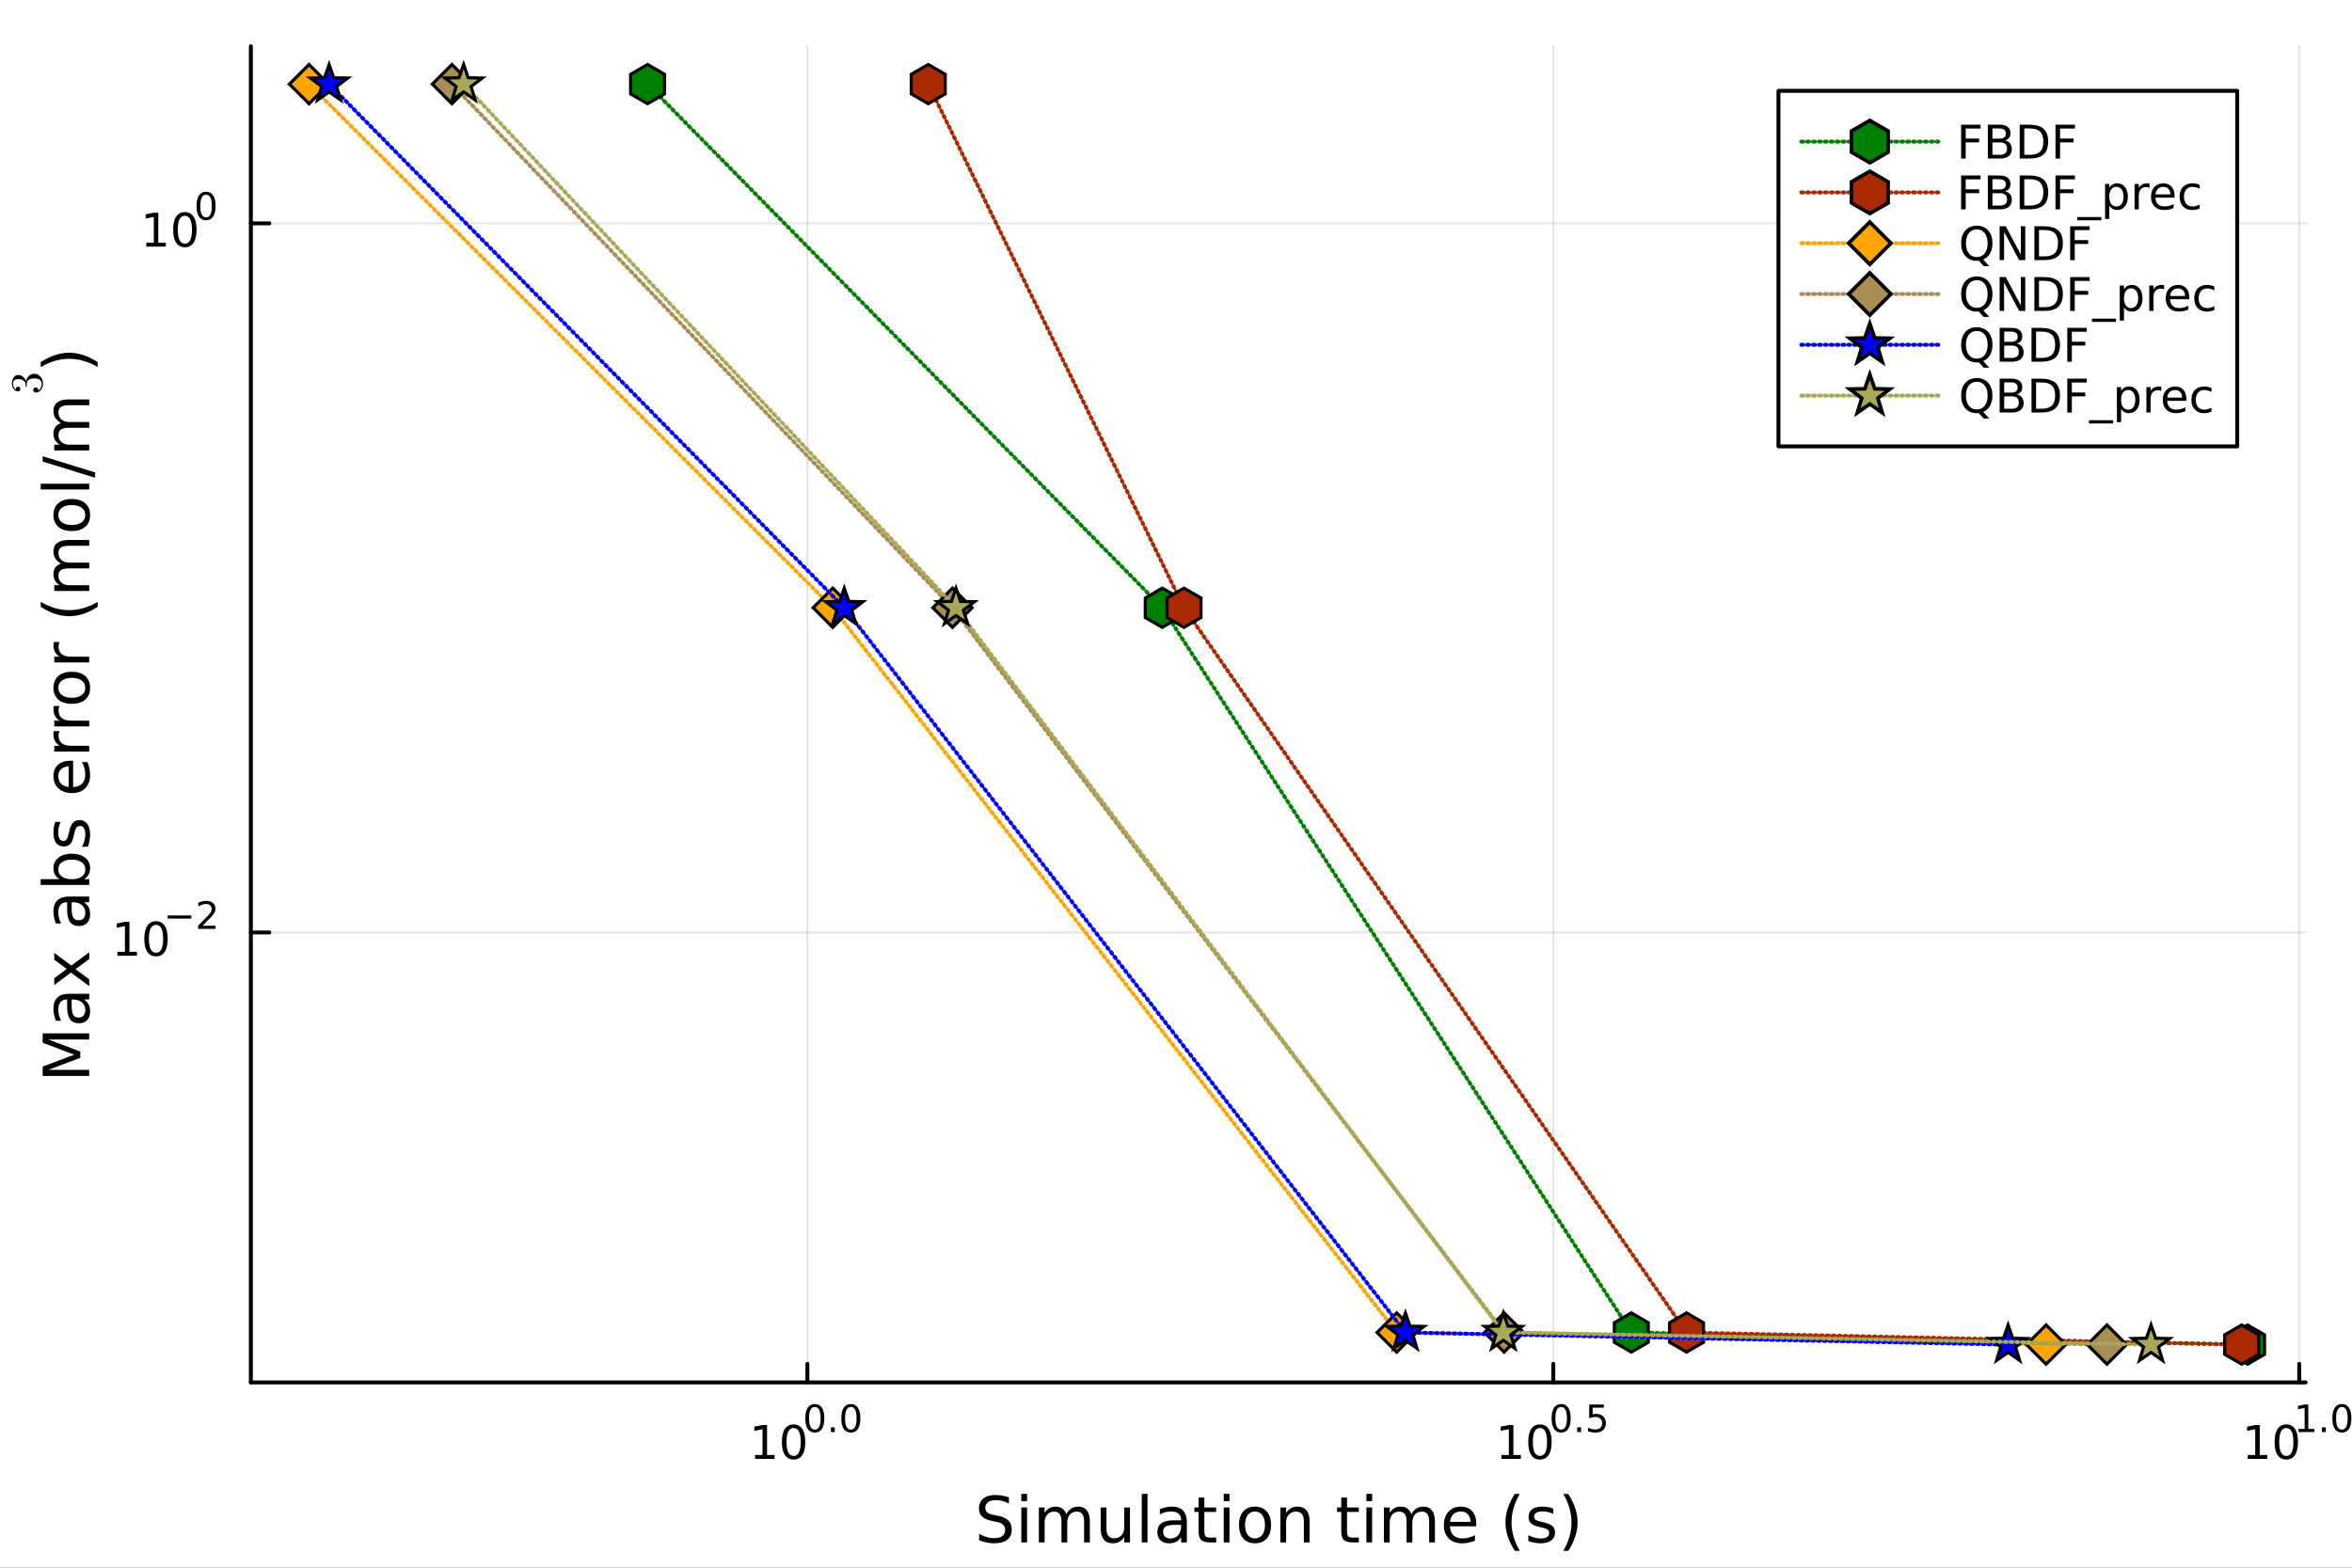 <?xml version="1.0" encoding="utf-8"?>
<svg xmlns="http://www.w3.org/2000/svg" xmlns:xlink="http://www.w3.org/1999/xlink" width="600" height="400" viewBox="0 0 2400 1600">
<rect x="0" y="0" width="2400" height="1600" fill="#333333" stroke="none"/>
<defs>
  <clipPath id="clip010">
    <rect x="0" y="0" width="2400" height="1600"/>
  </clipPath>
</defs>
<path clip-path="url(#clip010)" d="M0 1600 L2400 1600 L2400 0 L0 0  Z" fill="#ffffff" fill-rule="evenodd" fill-opacity="1"/>
<defs>
  <clipPath id="clip011">
    <rect x="480" y="0" width="1681" height="1600"/>
  </clipPath>
</defs>
<path clip-path="url(#clip010)" d="M255.984 1410.9 L2352.76 1410.9 L2352.76 47.244 L255.984 47.244  Z" fill="#ffffff" fill-rule="evenodd" fill-opacity="1"/>
<defs>
  <clipPath id="clip012">
    <rect x="255" y="47" width="2098" height="1365"/>
  </clipPath>
</defs>
<polyline clip-path="url(#clip012)" style="stroke:#000000; stroke-linecap:round; stroke-linejoin:round; stroke-width:2; stroke-opacity:0.1; fill:none" points="823.84,1410.9 823.84,47.244 "/>
<polyline clip-path="url(#clip012)" style="stroke:#000000; stroke-linecap:round; stroke-linejoin:round; stroke-width:2; stroke-opacity:0.1; fill:none" points="1585,1410.9 1585,47.244 "/>
<polyline clip-path="url(#clip012)" style="stroke:#000000; stroke-linecap:round; stroke-linejoin:round; stroke-width:2; stroke-opacity:0.1; fill:none" points="2346.16,1410.9 2346.16,47.244 "/>
<polyline clip-path="url(#clip010)" style="stroke:#000000; stroke-linecap:round; stroke-linejoin:round; stroke-width:4; stroke-opacity:1; fill:none" points="255.984,1410.9 2352.76,1410.9 "/>
<polyline clip-path="url(#clip010)" style="stroke:#000000; stroke-linecap:round; stroke-linejoin:round; stroke-width:4; stroke-opacity:1; fill:none" points="823.84,1410.9 823.84,1392 "/>
<polyline clip-path="url(#clip010)" style="stroke:#000000; stroke-linecap:round; stroke-linejoin:round; stroke-width:4; stroke-opacity:1; fill:none" points="1585,1410.9 1585,1392 "/>
<polyline clip-path="url(#clip010)" style="stroke:#000000; stroke-linecap:round; stroke-linejoin:round; stroke-width:4; stroke-opacity:1; fill:none" points="2346.16,1410.9 2346.16,1392 "/>
<path clip-path="url(#clip010)" d="M770.447 1485.02 L778.086 1485.02 L778.086 1458.66 L769.776 1460.32 L769.776 1456.06 L778.04 1454.4 L782.716 1454.4 L782.716 1485.02 L790.355 1485.02 L790.355 1488.96 L770.447 1488.96 L770.447 1485.02 Z" fill="#000000" fill-rule="nonzero" fill-opacity="1" /><path clip-path="url(#clip010)" d="M809.799 1457.48 Q806.188 1457.48 804.359 1461.04 Q802.554 1464.58 802.554 1471.71 Q802.554 1478.82 804.359 1482.38 Q806.188 1485.92 809.799 1485.92 Q813.433 1485.92 815.239 1482.38 Q817.068 1478.82 817.068 1471.71 Q817.068 1464.58 815.239 1461.04 Q813.433 1457.48 809.799 1457.48 M809.799 1453.77 Q815.609 1453.77 818.665 1458.38 Q821.744 1462.96 821.744 1471.71 Q821.744 1480.44 818.665 1485.04 Q815.609 1489.63 809.799 1489.63 Q803.989 1489.63 800.91 1485.04 Q797.855 1480.44 797.855 1471.71 Q797.855 1462.96 800.91 1458.38 Q803.989 1453.77 809.799 1453.77 Z" fill="#000000" fill-rule="nonzero" fill-opacity="1" /><path clip-path="url(#clip010)" d="M831.448 1435.97 Q828.514 1435.97 827.028 1438.86 Q825.561 1441.74 825.561 1447.53 Q825.561 1453.31 827.028 1456.2 Q828.514 1459.08 831.448 1459.08 Q834.401 1459.08 835.868 1456.2 Q837.354 1453.31 837.354 1447.53 Q837.354 1441.74 835.868 1438.86 Q834.401 1435.97 831.448 1435.97 M831.448 1432.96 Q836.169 1432.96 838.652 1436.7 Q841.153 1440.43 841.153 1447.53 Q841.153 1454.62 838.652 1458.37 Q836.169 1462.09 831.448 1462.09 Q826.728 1462.09 824.226 1458.37 Q821.744 1454.62 821.744 1447.53 Q821.744 1440.43 824.226 1436.7 Q826.728 1432.96 831.448 1432.96 Z" fill="#000000" fill-rule="nonzero" fill-opacity="1" /><path clip-path="url(#clip010)" d="M847.83 1456.77 L851.798 1456.77 L851.798 1461.55 L847.83 1461.55 L847.83 1456.77 Z" fill="#000000" fill-rule="nonzero" fill-opacity="1" /><path clip-path="url(#clip010)" d="M868.199 1435.97 Q865.265 1435.97 863.779 1438.86 Q862.312 1441.74 862.312 1447.53 Q862.312 1453.31 863.779 1456.2 Q865.265 1459.08 868.199 1459.08 Q871.152 1459.08 872.619 1456.2 Q874.104 1453.31 874.104 1447.53 Q874.104 1441.74 872.619 1438.86 Q871.152 1435.97 868.199 1435.97 M868.199 1432.96 Q872.919 1432.96 875.402 1436.7 Q877.904 1440.43 877.904 1447.53 Q877.904 1454.62 875.402 1458.37 Q872.919 1462.09 868.199 1462.09 Q863.478 1462.09 860.977 1458.37 Q858.494 1454.62 858.494 1447.53 Q858.494 1440.43 860.977 1436.7 Q863.478 1432.96 868.199 1432.96 Z" fill="#000000" fill-rule="nonzero" fill-opacity="1" /><path clip-path="url(#clip010)" d="M1532.01 1485.02 L1539.65 1485.02 L1539.65 1458.66 L1531.34 1460.32 L1531.34 1456.06 L1539.6 1454.4 L1544.28 1454.4 L1544.28 1485.02 L1551.92 1485.02 L1551.92 1488.96 L1532.01 1488.96 L1532.01 1485.02 Z" fill="#000000" fill-rule="nonzero" fill-opacity="1" /><path clip-path="url(#clip010)" d="M1571.36 1457.48 Q1567.75 1457.48 1565.92 1461.04 Q1564.12 1464.58 1564.12 1471.71 Q1564.12 1478.82 1565.92 1482.38 Q1567.75 1485.92 1571.36 1485.92 Q1575 1485.92 1576.8 1482.38 Q1578.63 1478.82 1578.63 1471.71 Q1578.63 1464.58 1576.8 1461.04 Q1575 1457.48 1571.36 1457.48 M1571.36 1453.77 Q1577.17 1453.77 1580.23 1458.38 Q1583.31 1462.96 1583.31 1471.71 Q1583.31 1480.44 1580.23 1485.04 Q1577.17 1489.63 1571.36 1489.63 Q1565.55 1489.63 1562.47 1485.04 Q1559.42 1480.44 1559.42 1471.71 Q1559.42 1462.96 1562.47 1458.38 Q1565.55 1453.77 1571.36 1453.77 Z" fill="#000000" fill-rule="nonzero" fill-opacity="1" /><path clip-path="url(#clip010)" d="M1593.01 1435.97 Q1590.08 1435.97 1588.59 1438.86 Q1587.12 1441.74 1587.12 1447.53 Q1587.12 1453.31 1588.59 1456.2 Q1590.08 1459.08 1593.01 1459.08 Q1595.96 1459.08 1597.43 1456.2 Q1598.92 1453.31 1598.92 1447.53 Q1598.92 1441.74 1597.43 1438.86 Q1595.96 1435.97 1593.01 1435.97 M1593.01 1432.96 Q1597.73 1432.96 1600.21 1436.7 Q1602.72 1440.43 1602.72 1447.53 Q1602.72 1454.62 1600.21 1458.37 Q1597.73 1462.09 1593.01 1462.09 Q1588.29 1462.09 1585.79 1458.37 Q1583.31 1454.62 1583.31 1447.53 Q1583.31 1440.43 1585.79 1436.7 Q1588.29 1432.96 1593.01 1432.96 Z" fill="#000000" fill-rule="nonzero" fill-opacity="1" /><path clip-path="url(#clip010)" d="M1609.39 1456.77 L1613.36 1456.77 L1613.36 1461.55 L1609.39 1461.55 L1609.39 1456.77 Z" fill="#000000" fill-rule="nonzero" fill-opacity="1" /><path clip-path="url(#clip010)" d="M1621.67 1433.47 L1636.59 1433.47 L1636.59 1436.66 L1625.15 1436.66 L1625.15 1443.55 Q1625.98 1443.27 1626.81 1443.13 Q1627.64 1442.98 1628.46 1442.98 Q1633.17 1442.98 1635.91 1445.56 Q1638.66 1448.14 1638.66 1452.54 Q1638.66 1457.07 1635.84 1459.59 Q1633.02 1462.09 1627.88 1462.09 Q1626.11 1462.09 1624.27 1461.79 Q1622.45 1461.49 1620.49 1460.89 L1620.49 1457.07 Q1622.18 1457.99 1623.99 1458.44 Q1625.79 1458.89 1627.81 1458.89 Q1631.06 1458.89 1632.96 1457.18 Q1634.86 1455.47 1634.86 1452.54 Q1634.86 1449.6 1632.96 1447.89 Q1631.06 1446.18 1627.81 1446.18 Q1626.28 1446.18 1624.76 1446.52 Q1623.25 1446.86 1621.67 1447.57 L1621.67 1433.47 Z" fill="#000000" fill-rule="nonzero" fill-opacity="1" /><path clip-path="url(#clip010)" d="M2293.61 1485.02 L2301.25 1485.02 L2301.25 1458.66 L2292.94 1460.32 L2292.94 1456.06 L2301.2 1454.4 L2305.88 1454.4 L2305.88 1485.02 L2313.52 1485.02 L2313.52 1488.96 L2293.61 1488.96 L2293.61 1485.02 Z" fill="#000000" fill-rule="nonzero" fill-opacity="1" /><path clip-path="url(#clip010)" d="M2332.96 1457.48 Q2329.35 1457.48 2327.52 1461.04 Q2325.72 1464.58 2325.72 1471.71 Q2325.72 1478.82 2327.52 1482.38 Q2329.35 1485.92 2332.96 1485.92 Q2336.6 1485.92 2338.4 1482.38 Q2340.23 1478.82 2340.23 1471.71 Q2340.23 1464.58 2338.4 1461.04 Q2336.6 1457.48 2332.96 1457.48 M2332.96 1453.77 Q2338.77 1453.77 2341.83 1458.38 Q2344.91 1462.96 2344.91 1471.71 Q2344.91 1480.44 2341.83 1485.04 Q2338.77 1489.63 2332.96 1489.63 Q2327.15 1489.63 2324.07 1485.04 Q2321.02 1480.44 2321.02 1471.71 Q2321.02 1462.96 2324.07 1458.38 Q2327.15 1453.77 2332.96 1453.77 Z" fill="#000000" fill-rule="nonzero" fill-opacity="1" /><path clip-path="url(#clip010)" d="M2345.45 1458.35 L2351.66 1458.35 L2351.66 1436.93 L2344.91 1438.28 L2344.91 1434.82 L2351.62 1433.47 L2355.42 1433.47 L2355.42 1458.35 L2361.63 1458.35 L2361.63 1461.55 L2345.45 1461.55 L2345.45 1458.35 Z" fill="#000000" fill-rule="nonzero" fill-opacity="1" /><path clip-path="url(#clip010)" d="M2369.3 1456.77 L2373.27 1456.77 L2373.27 1461.55 L2369.3 1461.55 L2369.3 1456.77 Z" fill="#000000" fill-rule="nonzero" fill-opacity="1" /><path clip-path="url(#clip010)" d="M2389.67 1435.97 Q2386.74 1435.97 2385.25 1438.86 Q2383.78 1441.74 2383.78 1447.53 Q2383.78 1453.31 2385.25 1456.2 Q2386.74 1459.08 2389.67 1459.08 Q2392.62 1459.08 2394.09 1456.2 Q2395.57 1453.31 2395.57 1447.53 Q2395.57 1441.74 2394.09 1438.86 Q2392.62 1435.97 2389.67 1435.97 M2389.67 1432.96 Q2394.39 1432.96 2396.87 1436.7 Q2399.37 1440.43 2399.37 1447.53 Q2399.37 1454.62 2396.87 1458.37 Q2394.39 1462.09 2389.67 1462.09 Q2384.95 1462.09 2382.45 1458.37 Q2379.96 1454.62 2379.96 1447.53 Q2379.96 1440.43 2382.45 1436.7 Q2384.95 1432.96 2389.67 1432.96 Z" fill="#000000" fill-rule="nonzero" fill-opacity="1" /><path clip-path="url(#clip010)" d="M1029.53 1528.23 L1029.53 1534.5 Q1025.87 1532.74 1022.62 1531.89 Q1019.38 1531.03 1016.35 1531.03 Q1011.1 1531.03 1008.24 1533.06 Q1005.4 1535.1 1005.4 1538.86 Q1005.4 1542.01 1007.28 1543.63 Q1009.19 1545.22 1014.48 1546.21 L1018.36 1547 Q1025.55 1548.37 1028.96 1551.84 Q1032.4 1555.28 1032.4 1561.07 Q1032.4 1567.98 1027.75 1571.54 Q1023.13 1575.11 1014.19 1575.11 Q1010.82 1575.11 1007 1574.34 Q1003.21 1573.58 999.134 1572.08 L999.134 1565.46 Q1003.05 1567.66 1006.8 1568.77 Q1010.56 1569.89 1014.19 1569.89 Q1019.7 1569.89 1022.69 1567.72 Q1025.68 1565.56 1025.68 1561.55 Q1025.68 1558.05 1023.51 1556.08 Q1021.38 1554.1 1016.48 1553.11 L1012.57 1552.35 Q1005.37 1550.92 1002.16 1547.86 Q998.943 1544.81 998.943 1539.37 Q998.943 1533.06 1003.37 1529.43 Q1007.82 1525.81 1015.62 1525.81 Q1018.96 1525.81 1022.43 1526.41 Q1025.9 1527.02 1029.53 1528.23 Z" fill="#000000" fill-rule="nonzero" fill-opacity="1" /><path clip-path="url(#clip010)" d="M1042.17 1538.54 L1048.02 1538.54 L1048.02 1574.19 L1042.17 1574.19 L1042.17 1538.54 M1042.17 1524.66 L1048.02 1524.66 L1048.02 1532.08 L1042.17 1532.08 L1042.17 1524.66 Z" fill="#000000" fill-rule="nonzero" fill-opacity="1" /><path clip-path="url(#clip010)" d="M1088.03 1545.38 Q1090.23 1541.43 1093.28 1539.56 Q1096.34 1537.68 1100.48 1537.68 Q1106.05 1537.68 1109.07 1541.59 Q1112.09 1545.48 1112.09 1552.67 L1112.09 1574.19 L1106.21 1574.19 L1106.21 1552.86 Q1106.21 1547.74 1104.39 1545.25 Q1102.58 1542.77 1098.85 1542.77 Q1094.3 1542.77 1091.66 1545.79 Q1089.02 1548.82 1089.02 1554.04 L1089.02 1574.19 L1083.13 1574.19 L1083.13 1552.86 Q1083.13 1547.7 1081.32 1545.25 Q1079.5 1542.77 1075.71 1542.77 Q1071.23 1542.77 1068.58 1545.83 Q1065.94 1548.85 1065.94 1554.04 L1065.94 1574.19 L1060.05 1574.19 L1060.05 1538.54 L1065.94 1538.54 L1065.94 1544.08 Q1067.95 1540.8 1070.75 1539.24 Q1073.55 1537.68 1077.4 1537.68 Q1081.28 1537.68 1083.99 1539.65 Q1086.73 1541.62 1088.03 1545.38 Z" fill="#000000" fill-rule="nonzero" fill-opacity="1" /><path clip-path="url(#clip010)" d="M1123.17 1560.12 L1123.17 1538.54 L1129.03 1538.54 L1129.03 1559.89 Q1129.03 1564.96 1131 1567.5 Q1132.97 1570.02 1136.92 1570.02 Q1141.66 1570.02 1144.4 1566.99 Q1147.17 1563.97 1147.17 1558.75 L1147.17 1538.54 L1153.03 1538.54 L1153.03 1574.19 L1147.17 1574.19 L1147.17 1568.71 Q1145.04 1571.96 1142.2 1573.55 Q1139.4 1575.11 1135.68 1575.11 Q1129.54 1575.11 1126.35 1571.29 Q1123.17 1567.47 1123.17 1560.12 M1137.91 1537.68 L1137.91 1537.68 Z" fill="#000000" fill-rule="nonzero" fill-opacity="1" /><path clip-path="url(#clip010)" d="M1165.09 1524.66 L1170.94 1524.66 L1170.94 1574.19 L1165.09 1574.19 L1165.09 1524.66 Z" fill="#000000" fill-rule="nonzero" fill-opacity="1" /><path clip-path="url(#clip010)" d="M1199.4 1556.27 Q1192.3 1556.27 1189.56 1557.89 Q1186.83 1559.51 1186.83 1563.43 Q1186.83 1566.55 1188.86 1568.39 Q1190.93 1570.21 1194.47 1570.21 Q1199.34 1570.21 1202.26 1566.77 Q1205.22 1563.3 1205.22 1557.57 L1205.22 1556.27 L1199.4 1556.27 M1211.08 1553.85 L1211.08 1574.19 L1205.22 1574.19 L1205.22 1568.77 Q1203.22 1572.02 1200.23 1573.58 Q1197.24 1575.11 1192.91 1575.11 Q1187.43 1575.11 1184.19 1572.05 Q1180.97 1568.97 1180.97 1563.81 Q1180.97 1557.79 1184.98 1554.74 Q1189.02 1551.68 1197.01 1551.68 L1205.22 1551.68 L1205.22 1551.11 Q1205.22 1547.07 1202.55 1544.87 Q1199.91 1542.64 1195.1 1542.64 Q1192.05 1542.64 1189.15 1543.38 Q1186.25 1544.11 1183.58 1545.57 L1183.58 1540.16 Q1186.8 1538.92 1189.82 1538.31 Q1192.84 1537.68 1195.71 1537.68 Q1203.44 1537.68 1207.26 1541.69 Q1211.08 1545.7 1211.08 1553.85 Z" fill="#000000" fill-rule="nonzero" fill-opacity="1" /><path clip-path="url(#clip010)" d="M1228.94 1528.42 L1228.94 1538.54 L1241 1538.54 L1241 1543.09 L1228.94 1543.09 L1228.94 1562.44 Q1228.94 1566.8 1230.11 1568.04 Q1231.32 1569.28 1234.98 1569.28 L1241 1569.28 L1241 1574.19 L1234.98 1574.19 Q1228.2 1574.19 1225.63 1571.67 Q1223.05 1569.12 1223.05 1562.44 L1223.05 1543.09 L1218.75 1543.09 L1218.75 1538.54 L1223.05 1538.54 L1223.05 1528.42 L1228.94 1528.42 Z" fill="#000000" fill-rule="nonzero" fill-opacity="1" /><path clip-path="url(#clip010)" d="M1248.7 1538.54 L1254.56 1538.54 L1254.56 1574.19 L1248.7 1574.19 L1248.7 1538.54 M1248.7 1524.66 L1254.56 1524.66 L1254.56 1532.08 L1248.7 1532.08 L1248.7 1524.66 Z" fill="#000000" fill-rule="nonzero" fill-opacity="1" /><path clip-path="url(#clip010)" d="M1280.63 1542.64 Q1275.92 1542.64 1273.18 1546.34 Q1270.44 1550 1270.44 1556.39 Q1270.44 1562.79 1273.15 1566.48 Q1275.88 1570.14 1280.63 1570.14 Q1285.3 1570.14 1288.04 1566.45 Q1290.78 1562.76 1290.78 1556.39 Q1290.78 1550.06 1288.04 1546.37 Q1285.3 1542.64 1280.63 1542.64 M1280.63 1537.68 Q1288.26 1537.68 1292.63 1542.64 Q1296.99 1547.61 1296.99 1556.39 Q1296.99 1565.15 1292.63 1570.14 Q1288.26 1575.11 1280.63 1575.11 Q1272.96 1575.11 1268.59 1570.14 Q1264.27 1565.15 1264.27 1556.39 Q1264.27 1547.61 1268.59 1542.64 Q1272.96 1537.68 1280.63 1537.68 Z" fill="#000000" fill-rule="nonzero" fill-opacity="1" /><path clip-path="url(#clip010)" d="M1336.33 1552.67 L1336.33 1574.19 L1330.47 1574.19 L1330.47 1552.86 Q1330.47 1547.8 1328.5 1545.29 Q1326.52 1542.77 1322.58 1542.77 Q1317.83 1542.77 1315.1 1545.79 Q1312.36 1548.82 1312.36 1554.04 L1312.36 1574.19 L1306.47 1574.19 L1306.47 1538.54 L1312.36 1538.54 L1312.36 1544.08 Q1314.46 1540.86 1317.29 1539.27 Q1320.16 1537.68 1323.88 1537.68 Q1330.02 1537.68 1333.17 1541.5 Q1336.33 1545.29 1336.33 1552.67 Z" fill="#000000" fill-rule="nonzero" fill-opacity="1" /><path clip-path="url(#clip010)" d="M1374.52 1528.42 L1374.52 1538.54 L1386.58 1538.54 L1386.58 1543.09 L1374.52 1543.09 L1374.52 1562.44 Q1374.52 1566.8 1375.7 1568.04 Q1376.91 1569.28 1380.57 1569.28 L1386.58 1569.28 L1386.58 1574.19 L1380.57 1574.19 Q1373.79 1574.19 1371.21 1571.67 Q1368.63 1569.12 1368.63 1562.44 L1368.63 1543.09 L1364.33 1543.09 L1364.33 1538.54 L1368.63 1538.54 L1368.63 1528.42 L1374.52 1528.42 Z" fill="#000000" fill-rule="nonzero" fill-opacity="1" /><path clip-path="url(#clip010)" d="M1394.29 1538.54 L1400.14 1538.54 L1400.14 1574.19 L1394.29 1574.19 L1394.29 1538.54 M1394.29 1524.66 L1400.14 1524.66 L1400.14 1532.08 L1394.29 1532.08 L1394.29 1524.66 Z" fill="#000000" fill-rule="nonzero" fill-opacity="1" /><path clip-path="url(#clip010)" d="M1440.15 1545.38 Q1442.35 1541.43 1445.4 1539.56 Q1448.46 1537.68 1452.6 1537.68 Q1458.17 1537.68 1461.19 1541.59 Q1464.21 1545.48 1464.21 1552.67 L1464.21 1574.19 L1458.32 1574.19 L1458.32 1552.86 Q1458.32 1547.74 1456.51 1545.25 Q1454.7 1542.77 1450.97 1542.77 Q1446.42 1542.77 1443.78 1545.79 Q1441.14 1548.82 1441.14 1554.04 L1441.14 1574.19 L1435.25 1574.19 L1435.25 1552.86 Q1435.25 1547.7 1433.43 1545.25 Q1431.62 1542.77 1427.83 1542.77 Q1423.34 1542.77 1420.7 1545.83 Q1418.06 1548.85 1418.06 1554.04 L1418.06 1574.19 L1412.17 1574.19 L1412.17 1538.54 L1418.06 1538.54 L1418.06 1544.08 Q1420.07 1540.8 1422.87 1539.24 Q1425.67 1537.68 1429.52 1537.68 Q1433.4 1537.68 1436.11 1539.65 Q1438.85 1541.62 1440.15 1545.38 Z" fill="#000000" fill-rule="nonzero" fill-opacity="1" /><path clip-path="url(#clip010)" d="M1506.39 1554.9 L1506.39 1557.76 L1479.46 1557.76 Q1479.84 1563.81 1483.09 1566.99 Q1486.37 1570.14 1492.19 1570.14 Q1495.56 1570.14 1498.71 1569.32 Q1501.9 1568.49 1505.02 1566.83 L1505.02 1572.37 Q1501.87 1573.71 1498.56 1574.41 Q1495.25 1575.11 1491.84 1575.11 Q1483.31 1575.11 1478.31 1570.14 Q1473.35 1565.18 1473.35 1556.71 Q1473.35 1547.96 1478.06 1542.83 Q1482.8 1537.68 1490.82 1537.68 Q1498.01 1537.68 1502.18 1542.33 Q1506.39 1546.94 1506.39 1554.9 M1500.53 1553.18 Q1500.47 1548.37 1497.82 1545.51 Q1495.21 1542.64 1490.89 1542.64 Q1485.98 1542.64 1483.02 1545.41 Q1480.1 1548.18 1479.65 1553.21 L1500.53 1553.18 Z" fill="#000000" fill-rule="nonzero" fill-opacity="1" /><path clip-path="url(#clip010)" d="M1550.79 1524.72 Q1546.52 1532.04 1544.45 1539.21 Q1542.38 1546.37 1542.38 1553.72 Q1542.38 1561.07 1544.45 1568.3 Q1546.55 1575.49 1550.79 1582.78 L1545.69 1582.78 Q1540.92 1575.3 1538.53 1568.07 Q1536.18 1560.85 1536.18 1553.72 Q1536.18 1546.62 1538.53 1539.43 Q1540.89 1532.24 1545.69 1524.72 L1550.79 1524.72 Z" fill="#000000" fill-rule="nonzero" fill-opacity="1" /><path clip-path="url(#clip010)" d="M1584.87 1539.59 L1584.87 1545.13 Q1582.39 1543.85 1579.72 1543.22 Q1577.04 1542.58 1574.18 1542.58 Q1569.82 1542.58 1567.62 1543.92 Q1565.46 1545.25 1565.46 1547.93 Q1565.46 1549.96 1567.02 1551.14 Q1568.58 1552.29 1573.29 1553.34 L1575.29 1553.78 Q1581.53 1555.12 1584.14 1557.57 Q1586.78 1559.99 1586.78 1564.35 Q1586.78 1569.32 1582.84 1572.21 Q1578.92 1575.11 1572.05 1575.11 Q1569.18 1575.11 1566.06 1574.54 Q1562.98 1573.99 1559.54 1572.88 L1559.54 1566.83 Q1562.79 1568.52 1565.94 1569.38 Q1569.09 1570.21 1572.18 1570.21 Q1576.31 1570.21 1578.54 1568.81 Q1580.77 1567.37 1580.77 1564.8 Q1580.77 1562.41 1579.15 1561.14 Q1577.55 1559.86 1572.11 1558.68 L1570.07 1558.21 Q1564.63 1557.06 1562.21 1554.71 Q1559.79 1552.32 1559.79 1548.18 Q1559.79 1543.15 1563.36 1540.42 Q1566.92 1537.68 1573.48 1537.68 Q1576.73 1537.68 1579.59 1538.16 Q1582.46 1538.63 1584.87 1539.59 Z" fill="#000000" fill-rule="nonzero" fill-opacity="1" /><path clip-path="url(#clip010)" d="M1595.19 1524.72 L1600.28 1524.72 Q1605.05 1532.24 1607.41 1539.43 Q1609.8 1546.62 1609.8 1553.72 Q1609.8 1560.85 1607.41 1568.07 Q1605.05 1575.3 1600.28 1582.78 L1595.19 1582.78 Q1599.42 1575.49 1601.49 1568.3 Q1603.59 1561.07 1603.59 1553.72 Q1603.59 1546.37 1601.49 1539.21 Q1599.42 1532.04 1595.19 1524.72 Z" fill="#000000" fill-rule="nonzero" fill-opacity="1" /><polyline clip-path="url(#clip012)" style="stroke:#000000; stroke-linecap:round; stroke-linejoin:round; stroke-width:2; stroke-opacity:0.1; fill:none" points="255.984,951.683 2352.76,951.683 "/>
<polyline clip-path="url(#clip012)" style="stroke:#000000; stroke-linecap:round; stroke-linejoin:round; stroke-width:2; stroke-opacity:0.1; fill:none" points="255.984,227.953 2352.76,227.953 "/>
<polyline clip-path="url(#clip010)" style="stroke:#000000; stroke-linecap:round; stroke-linejoin:round; stroke-width:4; stroke-opacity:1; fill:none" points="255.984,1410.9 255.984,47.244 "/>
<polyline clip-path="url(#clip010)" style="stroke:#000000; stroke-linecap:round; stroke-linejoin:round; stroke-width:4; stroke-opacity:1; fill:none" points="255.984,951.683 274.881,951.683 "/>
<polyline clip-path="url(#clip010)" style="stroke:#000000; stroke-linecap:round; stroke-linejoin:round; stroke-width:4; stroke-opacity:1; fill:none" points="255.984,227.953 274.881,227.953 "/>
<path clip-path="url(#clip010)" d="M119.844 971.476 L127.483 971.476 L127.483 945.11 L119.173 946.777 L119.173 942.518 L127.437 940.851 L132.113 940.851 L132.113 971.476 L139.751 971.476 L139.751 975.411 L119.844 975.411 L119.844 971.476 Z" fill="#000000" fill-rule="nonzero" fill-opacity="1" /><path clip-path="url(#clip010)" d="M159.196 943.93 Q155.585 943.93 153.756 947.494 Q151.95 951.036 151.95 958.166 Q151.95 965.272 153.756 968.837 Q155.585 972.379 159.196 972.379 Q162.83 972.379 164.635 968.837 Q166.464 965.272 166.464 958.166 Q166.464 951.036 164.635 947.494 Q162.83 943.93 159.196 943.93 M159.196 940.226 Q165.006 940.226 168.061 944.832 Q171.14 949.416 171.14 958.166 Q171.14 966.893 168.061 971.499 Q165.006 976.082 159.196 976.082 Q153.386 976.082 150.307 971.499 Q147.251 966.893 147.251 958.166 Q147.251 949.416 150.307 944.832 Q153.386 940.226 159.196 940.226 Z" fill="#000000" fill-rule="nonzero" fill-opacity="1" /><path clip-path="url(#clip010)" d="M171.14 934.327 L195.252 934.327 L195.252 937.525 L171.14 937.525 L171.14 934.327 Z" fill="#000000" fill-rule="nonzero" fill-opacity="1" /><path clip-path="url(#clip010)" d="M206.724 944.803 L219.984 944.803 L219.984 948.001 L202.154 948.001 L202.154 944.803 Q204.317 942.565 208.041 938.804 Q211.784 935.023 212.743 933.932 Q214.567 931.882 215.282 930.472 Q216.015 929.042 216.015 927.669 Q216.015 925.431 214.436 924.021 Q212.875 922.61 210.354 922.61 Q208.568 922.61 206.574 923.231 Q204.599 923.851 202.342 925.112 L202.342 921.275 Q204.637 920.353 206.63 919.883 Q208.624 919.413 210.279 919.413 Q214.642 919.413 217.238 921.594 Q219.833 923.776 219.833 927.425 Q219.833 929.155 219.175 930.716 Q218.536 932.258 216.824 934.365 Q216.354 934.91 213.834 937.525 Q211.313 940.12 206.724 944.803 Z" fill="#000000" fill-rule="nonzero" fill-opacity="1" /><path clip-path="url(#clip010)" d="M149.278 247.745 L156.917 247.745 L156.917 221.38 L148.607 223.046 L148.607 218.787 L156.871 217.12 L161.547 217.12 L161.547 247.745 L169.186 247.745 L169.186 251.68 L149.278 251.68 L149.278 247.745 Z" fill="#000000" fill-rule="nonzero" fill-opacity="1" /><path clip-path="url(#clip010)" d="M188.63 220.199 Q185.019 220.199 183.19 223.764 Q181.385 227.305 181.385 234.435 Q181.385 241.541 183.19 245.106 Q185.019 248.648 188.63 248.648 Q192.264 248.648 194.07 245.106 Q195.898 241.541 195.898 234.435 Q195.898 227.305 194.07 223.764 Q192.264 220.199 188.63 220.199 M188.63 216.495 Q194.44 216.495 197.496 221.102 Q200.574 225.685 200.574 234.435 Q200.574 243.162 197.496 247.768 Q194.44 252.352 188.63 252.352 Q182.82 252.352 179.741 247.768 Q176.685 243.162 176.685 234.435 Q176.685 225.685 179.741 221.102 Q182.82 216.495 188.63 216.495 Z" fill="#000000" fill-rule="nonzero" fill-opacity="1" /><path clip-path="url(#clip010)" d="M210.279 198.691 Q207.345 198.691 205.859 201.588 Q204.392 204.465 204.392 210.258 Q204.392 216.032 205.859 218.929 Q207.345 221.806 210.279 221.806 Q213.232 221.806 214.699 218.929 Q216.185 216.032 216.185 210.258 Q216.185 204.465 214.699 201.588 Q213.232 198.691 210.279 198.691 M210.279 195.682 Q215 195.682 217.482 199.425 Q219.984 203.149 219.984 210.258 Q219.984 217.349 217.482 221.091 Q215 224.815 210.279 224.815 Q205.558 224.815 203.057 221.091 Q200.574 217.349 200.574 210.258 Q200.574 203.149 203.057 199.425 Q205.558 195.682 210.279 195.682 Z" fill="#000000" fill-rule="nonzero" fill-opacity="1" /><path clip-path="url(#clip010)" d="M43.518 1098.13 L43.518 1088.55 L75.855 1076.42 L43.518 1064.23 L43.518 1054.65 L91.038 1054.65 L91.038 1060.92 L49.31 1060.92 L81.903 1073.18 L81.903 1079.64 L49.31 1091.89 L91.038 1091.89 L91.038 1098.13 L43.518 1098.13 Z" fill="#000000" fill-rule="nonzero" fill-opacity="1" /><path clip-path="url(#clip010)" d="M73.118 1025.94 Q73.118 1033.04 74.741 1035.78 Q76.365 1038.52 80.28 1038.52 Q83.399 1038.52 85.245 1036.48 Q87.059 1034.41 87.059 1030.88 Q87.059 1026.01 83.622 1023.08 Q80.152 1020.12 74.423 1020.12 L73.118 1020.12 L73.118 1025.94 M70.699 1014.26 L91.038 1014.26 L91.038 1020.12 L85.627 1020.12 Q88.873 1022.12 90.433 1025.12 Q91.961 1028.11 91.961 1032.44 Q91.961 1037.91 88.905 1041.16 Q85.818 1044.37 80.662 1044.37 Q74.646 1044.37 71.59 1040.36 Q68.535 1036.32 68.535 1028.33 L68.535 1020.12 L67.962 1020.12 Q63.92 1020.12 61.724 1022.79 Q59.496 1025.44 59.496 1030.24 Q59.496 1033.3 60.228 1036.19 Q60.96 1039.09 62.424 1041.76 L57.013 1041.76 Q55.772 1038.55 55.167 1035.52 Q54.53 1032.5 54.53 1029.64 Q54.53 1021.9 58.541 1018.08 Q62.551 1014.26 70.699 1014.26 Z" fill="#000000" fill-rule="nonzero" fill-opacity="1" /><path clip-path="url(#clip010)" d="M55.39 972.568 L72.736 985.458 L91.038 971.9 L91.038 978.806 L77.033 989.182 L91.038 999.559 L91.038 1006.47 L72.386 992.62 L55.39 1005.29 L55.39 998.381 L68.089 988.928 L55.39 979.475 L55.39 972.568 Z" fill="#000000" fill-rule="nonzero" fill-opacity="1" /><path clip-path="url(#clip010)" d="M73.118 926.703 Q73.118 933.801 74.741 936.538 Q76.365 939.275 80.28 939.275 Q83.399 939.275 85.245 937.238 Q87.059 935.169 87.059 931.636 Q87.059 926.767 83.622 923.838 Q80.152 920.878 74.423 920.878 L73.118 920.878 L73.118 926.703 M70.699 915.022 L91.038 915.022 L91.038 920.878 L85.627 920.878 Q88.873 922.884 90.433 925.875 Q91.961 928.867 91.961 933.196 Q91.961 938.671 88.905 941.917 Q85.818 945.132 80.662 945.132 Q74.646 945.132 71.59 941.121 Q68.535 937.079 68.535 929.09 L68.535 920.878 L67.962 920.878 Q63.92 920.878 61.724 923.552 Q59.496 926.194 59.496 931 Q59.496 934.055 60.228 936.952 Q60.96 939.848 62.424 942.522 L57.013 942.522 Q55.772 939.307 55.167 936.283 Q54.53 933.26 54.53 930.395 Q54.53 922.661 58.541 918.841 Q62.551 915.022 70.699 915.022 Z" fill="#000000" fill-rule="nonzero" fill-opacity="1" /><path clip-path="url(#clip010)" d="M73.246 877.369 Q66.784 877.369 63.124 880.042 Q59.432 882.684 59.432 887.331 Q59.432 891.978 63.124 894.652 Q66.784 897.293 73.246 897.293 Q79.707 897.293 83.399 894.652 Q87.059 891.978 87.059 887.331 Q87.059 882.684 83.399 880.042 Q79.707 877.369 73.246 877.369 M60.8 897.293 Q57.618 895.447 56.09 892.646 Q54.53 889.814 54.53 885.899 Q54.53 879.406 59.687 875.364 Q64.843 871.29 73.246 871.29 Q81.648 871.29 86.805 875.364 Q91.961 879.406 91.961 885.899 Q91.961 889.814 90.433 892.646 Q88.873 895.447 85.691 897.293 L91.038 897.293 L91.038 903.182 L41.513 903.182 L41.513 897.293 L60.8 897.293 Z" fill="#000000" fill-rule="nonzero" fill-opacity="1" /><path clip-path="url(#clip010)" d="M56.44 838.856 L61.978 838.856 Q60.705 841.339 60.069 844.012 Q59.432 846.686 59.432 849.551 Q59.432 853.911 60.769 856.107 Q62.105 858.272 64.779 858.272 Q66.816 858.272 67.994 856.712 Q69.14 855.152 70.19 850.442 L70.636 848.437 Q71.972 842.198 74.423 839.588 Q76.842 836.947 81.203 836.947 Q86.168 836.947 89.064 840.893 Q91.961 844.808 91.961 851.683 Q91.961 854.548 91.388 857.667 Q90.847 860.754 89.733 864.192 L83.685 864.192 Q85.372 860.945 86.231 857.794 Q87.059 854.643 87.059 851.556 Q87.059 847.418 85.659 845.19 Q84.226 842.962 81.648 842.962 Q79.261 842.962 77.988 844.585 Q76.715 846.177 75.537 851.619 L75.06 853.657 Q73.914 859.099 71.559 861.518 Q69.171 863.937 65.034 863.937 Q60.005 863.937 57.268 860.372 Q54.53 856.808 54.53 850.251 Q54.53 847.004 55.008 844.14 Q55.485 841.275 56.44 838.856 Z" fill="#000000" fill-rule="nonzero" fill-opacity="1" /><path clip-path="url(#clip010)" d="M71.75 776.409 L74.614 776.409 L74.614 803.336 Q80.662 802.954 83.844 799.707 Q86.995 796.429 86.995 790.604 Q86.995 787.23 86.168 784.079 Q85.34 780.896 83.685 777.777 L89.223 777.777 Q90.56 780.928 91.26 784.238 Q91.961 787.549 91.961 790.954 Q91.961 799.484 86.995 804.481 Q82.03 809.447 73.564 809.447 Q64.811 809.447 59.687 804.736 Q54.53 799.994 54.53 791.973 Q54.53 784.78 59.177 780.61 Q63.792 776.409 71.75 776.409 M70.031 782.265 Q65.225 782.329 62.36 784.971 Q59.496 787.58 59.496 791.909 Q59.496 796.811 62.265 799.771 Q65.034 802.699 70.063 803.145 L70.031 782.265 Z" fill="#000000" fill-rule="nonzero" fill-opacity="1" /><path clip-path="url(#clip010)" d="M60.864 746.14 Q60.291 747.126 60.037 748.304 Q59.75 749.45 59.75 750.85 Q59.75 755.816 62.997 758.489 Q66.211 761.131 72.259 761.131 L91.038 761.131 L91.038 767.019 L55.39 767.019 L55.39 761.131 L60.928 761.131 Q57.681 759.285 56.122 756.325 Q54.53 753.365 54.53 749.132 Q54.53 748.527 54.626 747.795 Q54.69 747.063 54.849 746.172 L60.864 746.14 Z" fill="#000000" fill-rule="nonzero" fill-opacity="1" /><path clip-path="url(#clip010)" d="M60.864 720.486 Q60.291 721.473 60.037 722.65 Q59.75 723.796 59.75 725.197 Q59.75 730.162 62.997 732.835 Q66.211 735.477 72.259 735.477 L91.038 735.477 L91.038 741.365 L55.39 741.365 L55.39 735.477 L60.928 735.477 Q57.681 733.631 56.122 730.671 Q54.53 727.711 54.53 723.478 Q54.53 722.873 54.626 722.141 Q54.69 721.409 54.849 720.518 L60.864 720.486 Z" fill="#000000" fill-rule="nonzero" fill-opacity="1" /><path clip-path="url(#clip010)" d="M59.496 701.962 Q59.496 706.672 63.188 709.41 Q66.848 712.147 73.246 712.147 Q79.643 712.147 83.335 709.441 Q86.995 706.704 86.995 701.962 Q86.995 697.283 83.303 694.546 Q79.611 691.808 73.246 691.808 Q66.912 691.808 63.219 694.546 Q59.496 697.283 59.496 701.962 M54.53 701.962 Q54.53 694.323 59.496 689.962 Q64.461 685.602 73.246 685.602 Q81.998 685.602 86.995 689.962 Q91.961 694.323 91.961 701.962 Q91.961 709.632 86.995 713.993 Q81.998 718.322 73.246 718.322 Q64.461 718.322 59.496 713.993 Q54.53 709.632 54.53 701.962 Z" fill="#000000" fill-rule="nonzero" fill-opacity="1" /><path clip-path="url(#clip010)" d="M60.864 655.237 Q60.291 656.224 60.037 657.402 Q59.75 658.548 59.75 659.948 Q59.75 664.913 62.997 667.587 Q66.211 670.229 72.259 670.229 L91.038 670.229 L91.038 676.117 L55.39 676.117 L55.39 670.229 L60.928 670.229 Q57.681 668.383 56.122 665.423 Q54.53 662.463 54.53 658.229 Q54.53 657.625 54.626 656.893 Q54.69 656.16 54.849 655.269 L60.864 655.237 Z" fill="#000000" fill-rule="nonzero" fill-opacity="1" /><path clip-path="url(#clip010)" d="M41.576 614.306 Q48.897 618.571 56.058 620.64 Q63.219 622.709 70.572 622.709 Q77.924 622.709 85.149 620.64 Q92.343 618.539 99.631 614.306 L99.631 619.399 Q92.152 624.173 84.927 626.56 Q77.701 628.915 70.572 628.915 Q63.474 628.915 56.281 626.56 Q49.088 624.205 41.576 619.399 L41.576 614.306 Z" fill="#000000" fill-rule="nonzero" fill-opacity="1" /><path clip-path="url(#clip010)" d="M62.233 575.189 Q58.286 572.993 56.408 569.937 Q54.53 566.881 54.53 562.744 Q54.53 557.174 58.445 554.15 Q62.328 551.126 69.522 551.126 L91.038 551.126 L91.038 557.015 L69.713 557.015 Q64.588 557.015 62.105 558.829 Q59.623 560.643 59.623 564.367 Q59.623 568.918 62.647 571.56 Q65.67 574.202 70.89 574.202 L91.038 574.202 L91.038 580.09 L69.713 580.09 Q64.556 580.09 62.105 581.905 Q59.623 583.719 59.623 587.506 Q59.623 591.994 62.678 594.636 Q65.702 597.278 70.89 597.278 L91.038 597.278 L91.038 603.166 L55.39 603.166 L55.39 597.278 L60.928 597.278 Q57.65 595.272 56.09 592.472 Q54.53 589.671 54.53 585.819 Q54.53 581.936 56.504 579.231 Q58.477 576.494 62.233 575.189 Z" fill="#000000" fill-rule="nonzero" fill-opacity="1" /><path clip-path="url(#clip010)" d="M59.496 525.632 Q59.496 530.342 63.188 533.08 Q66.848 535.817 73.246 535.817 Q79.643 535.817 83.335 533.111 Q86.995 530.374 86.995 525.632 Q86.995 520.953 83.303 518.216 Q79.611 515.478 73.246 515.478 Q66.912 515.478 63.219 518.216 Q59.496 520.953 59.496 525.632 M54.53 525.632 Q54.53 517.993 59.496 513.632 Q64.461 509.272 73.246 509.272 Q81.998 509.272 86.995 513.632 Q91.961 517.993 91.961 525.632 Q91.961 533.302 86.995 537.663 Q81.998 541.992 73.246 541.992 Q64.461 541.992 59.496 537.663 Q54.53 533.302 54.53 525.632 Z" fill="#000000" fill-rule="nonzero" fill-opacity="1" /><path clip-path="url(#clip010)" d="M41.513 499.564 L41.513 493.708 L91.038 493.708 L91.038 499.564 L41.513 499.564 Z" fill="#000000" fill-rule="nonzero" fill-opacity="1" /><path clip-path="url(#clip010)" d="M43.518 471.046 L43.518 465.635 L97.085 482.186 L97.085 487.597 L43.518 471.046 Z" fill="#000000" fill-rule="nonzero" fill-opacity="1" /><path clip-path="url(#clip010)" d="M62.233 431.737 Q58.286 429.541 56.408 426.486 Q54.53 423.43 54.53 419.293 Q54.53 413.723 58.445 410.699 Q62.328 407.675 69.522 407.675 L91.038 407.675 L91.038 413.563 L69.713 413.563 Q64.588 413.563 62.105 415.378 Q59.623 417.192 59.623 420.916 Q59.623 425.467 62.647 428.109 Q65.67 430.751 70.89 430.751 L91.038 430.751 L91.038 436.639 L69.713 436.639 Q64.556 436.639 62.105 438.453 Q59.623 440.268 59.623 444.055 Q59.623 448.543 62.678 451.185 Q65.702 453.826 70.89 453.826 L91.038 453.826 L91.038 459.715 L55.39 459.715 L55.39 453.826 L60.928 453.826 Q57.65 451.821 56.09 449.02 Q54.53 446.219 54.53 442.368 Q54.53 438.485 56.504 435.78 Q58.477 433.042 62.233 431.737 Z" fill="#000000" fill-rule="nonzero" fill-opacity="1" /><path clip-path="url(#clip010)" d="M36.627 400.635 Q35.252 400.635 34.599 399.846 Q33.945 399.057 33.945 398.043 Q33.945 396.983 34.644 396.239 Q35.32 395.473 36.515 395.473 Q37.8 395.473 38.521 396.374 Q39.243 397.253 39.062 398.516 Q40.911 397.411 41.745 395.382 Q42.579 393.331 42.579 391.437 Q42.579 389.453 40.866 387.853 Q39.153 386.229 34.959 386.229 Q31.397 386.229 29.346 387.627 Q27.294 389.002 27.294 391.73 L27.294 393.759 Q27.294 394.458 27.227 394.661 Q27.159 394.864 26.776 394.864 Q26.325 394.864 26.235 394.165 Q26.235 393.466 26.099 392.361 Q26.009 389.679 23.687 388.258 Q21.523 386.973 18.434 386.973 Q15.616 386.973 14.444 388.326 Q13.249 389.656 13.249 391.392 Q13.249 393.015 13.926 394.796 Q14.602 396.577 16.112 397.547 Q16.112 394.683 18.434 394.683 Q19.449 394.683 20.125 395.337 Q20.779 395.968 20.779 397.028 Q20.779 398.043 20.148 398.719 Q19.494 399.395 18.389 399.395 Q15.752 399.395 13.926 397.051 Q12.1 394.683 12.1 391.212 Q12.1 387.785 13.903 385.26 Q15.707 382.713 18.48 382.713 Q21.207 382.713 23.439 384.516 Q25.671 386.32 26.595 389.183 Q27.294 385.666 29.684 383.569 Q32.051 381.473 34.959 381.473 Q38.566 381.473 41.227 384.313 Q43.864 387.154 43.864 391.302 Q43.864 395.134 41.79 397.885 Q39.716 400.635 36.627 400.635 Z" fill="#000000" fill-rule="nonzero" fill-opacity="1" /><path clip-path="url(#clip010)" d="M41.576 374.619 L41.576 369.526 Q49.088 364.752 56.281 362.396 Q63.474 360.009 70.572 360.009 Q77.701 360.009 84.927 362.396 Q92.152 364.752 99.631 369.526 L99.631 374.619 Q92.343 370.385 85.149 368.317 Q77.924 366.216 70.572 366.216 Q63.219 366.216 56.058 368.317 Q48.897 370.385 41.576 374.619 Z" fill="#000000" fill-rule="nonzero" fill-opacity="1" /><polyline clip-path="url(#clip012)" style="stroke:#008000; stroke-linecap:round; stroke-linejoin:round; stroke-width:4; stroke-opacity:1; fill:none" stroke-dasharray="2, 4" points="660.801,85.838 1185.98,620.271 1664.62,1359.95 2293.41,1372.3 "/>
<path clip-path="url(#clip012)" d="M660.801 105.838 L643.481 95.838 L643.481 75.838 L660.801 65.838 L678.121 75.838 L678.121 95.838 Z" fill="#008000" fill-rule="evenodd" fill-opacity="1" stroke="#000000" stroke-opacity="1" stroke-width="3.2"/>
<path clip-path="url(#clip012)" d="M1185.98 640.271 L1168.66 630.271 L1168.66 610.271 L1185.98 600.271 L1203.3 610.271 L1203.3 630.271 Z" fill="#008000" fill-rule="evenodd" fill-opacity="1" stroke="#000000" stroke-opacity="1" stroke-width="3.2"/>
<path clip-path="url(#clip012)" d="M1664.62 1379.95 L1647.3 1369.95 L1647.3 1349.95 L1664.62 1339.95 L1681.94 1349.95 L1681.94 1369.95 Z" fill="#008000" fill-rule="evenodd" fill-opacity="1" stroke="#000000" stroke-opacity="1" stroke-width="3.2"/>
<path clip-path="url(#clip012)" d="M2293.41 1392.3 L2276.09 1382.3 L2276.09 1362.3 L2293.41 1352.3 L2310.73 1362.3 L2310.73 1382.3 Z" fill="#008000" fill-rule="evenodd" fill-opacity="1" stroke="#000000" stroke-opacity="1" stroke-width="3.2"/>
<polyline clip-path="url(#clip012)" style="stroke:#a92a00; stroke-linecap:round; stroke-linejoin:round; stroke-width:4; stroke-opacity:1; fill:none" stroke-dasharray="2, 4" points="947.189,85.838 1208.15,620.271 1720.96,1359.95 2287.43,1372.3 "/>
<path clip-path="url(#clip012)" d="M947.189 105.838 L929.869 95.838 L929.869 75.838 L947.189 65.838 L964.509 75.838 L964.509 95.838 Z" fill="#a92a00" fill-rule="evenodd" fill-opacity="1" stroke="#000000" stroke-opacity="1" stroke-width="3.2"/>
<path clip-path="url(#clip012)" d="M1208.15 640.271 L1190.83 630.271 L1190.83 610.271 L1208.15 600.271 L1225.47 610.271 L1225.47 630.271 Z" fill="#a92a00" fill-rule="evenodd" fill-opacity="1" stroke="#000000" stroke-opacity="1" stroke-width="3.2"/>
<path clip-path="url(#clip012)" d="M1720.96 1379.95 L1703.64 1369.95 L1703.64 1349.95 L1720.96 1339.95 L1738.28 1349.95 L1738.28 1369.95 Z" fill="#a92a00" fill-rule="evenodd" fill-opacity="1" stroke="#000000" stroke-opacity="1" stroke-width="3.2"/>
<path clip-path="url(#clip012)" d="M2287.43 1392.3 L2270.11 1382.3 L2270.11 1362.3 L2287.43 1352.3 L2304.75 1362.3 L2304.75 1382.3 Z" fill="#a92a00" fill-rule="evenodd" fill-opacity="1" stroke="#000000" stroke-opacity="1" stroke-width="3.2"/>
<polyline clip-path="url(#clip012)" style="stroke:#ffa500; stroke-linecap:round; stroke-linejoin:round; stroke-width:4; stroke-opacity:1; fill:none" stroke-dasharray="2, 4" points="315.326,85.838 849.745,620.271 1425.21,1359.95 2087.86,1372.3 "/>
<path clip-path="url(#clip012)" d="M315.326 65.838 L295.326 85.838 L315.326 105.838 L335.326 85.838 L315.326 65.838 Z" fill="#ffa500" fill-rule="evenodd" fill-opacity="1" stroke="#000000" stroke-opacity="1" stroke-width="3.2"/>
<path clip-path="url(#clip012)" d="M849.745 600.271 L829.745 620.271 L849.745 640.271 L869.745 620.271 L849.745 600.271 Z" fill="#ffa500" fill-rule="evenodd" fill-opacity="1" stroke="#000000" stroke-opacity="1" stroke-width="3.2"/>
<path clip-path="url(#clip012)" d="M1425.21 1339.95 L1405.21 1359.95 L1425.21 1379.95 L1445.21 1359.95 L1425.21 1339.95 Z" fill="#ffa500" fill-rule="evenodd" fill-opacity="1" stroke="#000000" stroke-opacity="1" stroke-width="3.2"/>
<path clip-path="url(#clip012)" d="M2087.86 1352.3 L2067.86 1372.3 L2087.86 1392.3 L2107.86 1372.3 L2087.86 1352.3 Z" fill="#ffa500" fill-rule="evenodd" fill-opacity="1" stroke="#000000" stroke-opacity="1" stroke-width="3.2"/>
<polyline clip-path="url(#clip012)" style="stroke:#aa8c55; stroke-linecap:round; stroke-linejoin:round; stroke-width:4; stroke-opacity:1; fill:none" stroke-dasharray="2, 4" points="461.188,85.838 971.908,620.271 1534.82,1359.95 2149.94,1372.3 "/>
<path clip-path="url(#clip012)" d="M461.188 65.838 L441.188 85.838 L461.188 105.838 L481.188 85.838 L461.188 65.838 Z" fill="#aa8c55" fill-rule="evenodd" fill-opacity="1" stroke="#000000" stroke-opacity="1" stroke-width="3.2"/>
<path clip-path="url(#clip012)" d="M971.908 600.271 L951.908 620.271 L971.908 640.271 L991.908 620.271 L971.908 600.271 Z" fill="#aa8c55" fill-rule="evenodd" fill-opacity="1" stroke="#000000" stroke-opacity="1" stroke-width="3.2"/>
<path clip-path="url(#clip012)" d="M1534.82 1339.95 L1514.82 1359.95 L1534.82 1379.95 L1554.82 1359.95 L1534.82 1339.95 Z" fill="#aa8c55" fill-rule="evenodd" fill-opacity="1" stroke="#000000" stroke-opacity="1" stroke-width="3.2"/>
<path clip-path="url(#clip012)" d="M2149.94 1352.3 L2129.94 1372.3 L2149.94 1392.3 L2169.94 1372.3 L2149.94 1352.3 Z" fill="#aa8c55" fill-rule="evenodd" fill-opacity="1" stroke="#000000" stroke-opacity="1" stroke-width="3.2"/>
<polyline clip-path="url(#clip012)" style="stroke:#0000ff; stroke-linecap:round; stroke-linejoin:round; stroke-width:4; stroke-opacity:1; fill:none" stroke-dasharray="2, 4" points="335.826,85.838 861.499,620.271 1434.11,1359.95 2049.09,1372.3 "/>
<path clip-path="url(#clip012)" d="M335.826 65.838 L331.126 79.358 L316.806 79.658 L328.226 88.318 L324.066 102.018 L335.826 93.838 L347.586 102.018 L343.426 88.318 L354.846 79.658 L340.526 79.358 L335.826 65.838 Z" fill="#0000ff" fill-rule="evenodd" fill-opacity="1" stroke="#000000" stroke-opacity="1" stroke-width="3.2"/>
<path clip-path="url(#clip012)" d="M861.499 600.271 L856.799 613.791 L842.479 614.091 L853.899 622.751 L849.739 636.451 L861.499 628.271 L873.259 636.451 L869.099 622.751 L880.519 614.091 L866.199 613.791 L861.499 600.271 Z" fill="#0000ff" fill-rule="evenodd" fill-opacity="1" stroke="#000000" stroke-opacity="1" stroke-width="3.2"/>
<path clip-path="url(#clip012)" d="M1434.11 1339.95 L1429.41 1353.47 L1415.09 1353.77 L1426.51 1362.43 L1422.35 1376.13 L1434.11 1367.95 L1445.87 1376.13 L1441.71 1362.43 L1453.13 1353.77 L1438.81 1353.47 L1434.11 1339.95 Z" fill="#0000ff" fill-rule="evenodd" fill-opacity="1" stroke="#000000" stroke-opacity="1" stroke-width="3.2"/>
<path clip-path="url(#clip012)" d="M2049.09 1352.3 L2044.39 1365.82 L2030.07 1366.12 L2041.49 1374.78 L2037.33 1388.48 L2049.09 1380.3 L2060.85 1388.48 L2056.69 1374.78 L2068.11 1366.12 L2053.79 1365.82 L2049.09 1352.3 Z" fill="#0000ff" fill-rule="evenodd" fill-opacity="1" stroke="#000000" stroke-opacity="1" stroke-width="3.2"/>
<polyline clip-path="url(#clip012)" style="stroke:#a9a955; stroke-linecap:round; stroke-linejoin:round; stroke-width:4; stroke-opacity:1; fill:none" stroke-dasharray="2, 4" points="473.082,85.838 975.506,620.271 1534,1359.95 2194.92,1372.3 "/>
<path clip-path="url(#clip012)" d="M473.082 65.838 L468.382 79.358 L454.062 79.658 L465.482 88.318 L461.322 102.018 L473.082 93.838 L484.842 102.018 L480.682 88.318 L492.102 79.658 L477.782 79.358 L473.082 65.838 Z" fill="#a9a955" fill-rule="evenodd" fill-opacity="1" stroke="#000000" stroke-opacity="1" stroke-width="3.2"/>
<path clip-path="url(#clip012)" d="M975.506 600.271 L970.806 613.791 L956.486 614.091 L967.906 622.751 L963.746 636.451 L975.506 628.271 L987.266 636.451 L983.106 622.751 L994.526 614.091 L980.206 613.791 L975.506 600.271 Z" fill="#a9a955" fill-rule="evenodd" fill-opacity="1" stroke="#000000" stroke-opacity="1" stroke-width="3.2"/>
<path clip-path="url(#clip012)" d="M1534 1339.95 L1529.3 1353.47 L1514.98 1353.77 L1526.4 1362.43 L1522.24 1376.13 L1534 1367.95 L1545.76 1376.13 L1541.6 1362.43 L1553.02 1353.77 L1538.7 1353.47 L1534 1339.95 Z" fill="#a9a955" fill-rule="evenodd" fill-opacity="1" stroke="#000000" stroke-opacity="1" stroke-width="3.2"/>
<path clip-path="url(#clip012)" d="M2194.92 1352.3 L2190.22 1365.82 L2175.9 1366.12 L2187.32 1374.78 L2183.16 1388.48 L2194.92 1380.3 L2206.68 1388.48 L2202.52 1374.78 L2213.94 1366.12 L2199.62 1365.82 L2194.92 1352.3 Z" fill="#a9a955" fill-rule="evenodd" fill-opacity="1" stroke="#000000" stroke-opacity="1" stroke-width="3.2"/>
<path clip-path="url(#clip010)" d="M1814.76 455.579 L2282.86 455.579 L2282.86 92.699 L1814.76 92.699  Z" fill="#ffffff" fill-rule="evenodd" fill-opacity="1"/>
<polyline clip-path="url(#clip010)" style="stroke:#000000; stroke-linecap:round; stroke-linejoin:round; stroke-width:4; stroke-opacity:1; fill:none" points="1814.76,455.579 2282.86,455.579 2282.86,92.699 1814.76,92.699 1814.76,455.579 "/>
<polyline clip-path="url(#clip010)" style="stroke:#008000; stroke-linecap:round; stroke-linejoin:round; stroke-width:4; stroke-opacity:1; fill:none" stroke-dasharray="2, 4" points="1838.06,144.539 1977.84,144.539 "/>
<path clip-path="url(#clip010)" d="M1907.95 166.111 L1889.27 155.325 L1889.27 133.753 L1907.95 122.967 L1926.63 133.753 L1926.63 155.325 Z" fill="#008000" fill-rule="evenodd" fill-opacity="1" stroke="#000000" stroke-opacity="1" stroke-width="3.724"/>
<path clip-path="url(#clip010)" d="M2001.14 127.259 L2021 127.259 L2021 131.194 L2005.82 131.194 L2005.82 141.379 L2019.52 141.379 L2019.52 145.315 L2005.82 145.315 L2005.82 161.819 L2001.14 161.819 L2001.14 127.259 Z" fill="#000000" fill-rule="nonzero" fill-opacity="1" /><path clip-path="url(#clip010)" d="M2033.09 145.315 L2033.09 157.977 L2040.59 157.977 Q2044.36 157.977 2046.16 156.426 Q2047.99 154.852 2047.99 151.634 Q2047.99 148.393 2046.16 146.866 Q2044.36 145.315 2040.59 145.315 L2033.09 145.315 M2033.09 131.102 L2033.09 141.518 L2040.01 141.518 Q2043.43 141.518 2045.1 140.245 Q2046.79 138.949 2046.79 136.31 Q2046.79 133.694 2045.1 132.398 Q2043.43 131.102 2040.01 131.102 L2033.09 131.102 M2028.41 127.259 L2040.35 127.259 Q2045.7 127.259 2048.59 129.481 Q2051.49 131.704 2051.49 135.801 Q2051.49 138.972 2050.01 140.847 Q2048.53 142.722 2045.66 143.185 Q2049.1 143.926 2051 146.287 Q2052.92 148.625 2052.92 152.143 Q2052.92 156.773 2049.78 159.296 Q2046.63 161.819 2040.82 161.819 L2028.41 161.819 L2028.41 127.259 Z" fill="#000000" fill-rule="nonzero" fill-opacity="1" /><path clip-path="url(#clip010)" d="M2065.61 131.102 L2065.61 157.977 L2071.26 157.977 Q2078.41 157.977 2081.72 154.736 Q2085.05 151.495 2085.05 144.504 Q2085.05 137.56 2081.72 134.342 Q2078.41 131.102 2071.26 131.102 L2065.61 131.102 M2060.93 127.259 L2070.54 127.259 Q2080.59 127.259 2085.28 131.449 Q2089.98 135.616 2089.98 144.504 Q2089.98 153.44 2085.26 157.629 Q2080.54 161.819 2070.54 161.819 L2060.93 161.819 L2060.93 127.259 Z" fill="#000000" fill-rule="nonzero" fill-opacity="1" /><path clip-path="url(#clip010)" d="M2097.44 127.259 L2117.3 127.259 L2117.3 131.194 L2102.11 131.194 L2102.11 141.379 L2115.82 141.379 L2115.82 145.315 L2102.11 145.315 L2102.11 161.819 L2097.44 161.819 L2097.44 127.259 Z" fill="#000000" fill-rule="nonzero" fill-opacity="1" /><polyline clip-path="url(#clip010)" style="stroke:#a92a00; stroke-linecap:round; stroke-linejoin:round; stroke-width:4; stroke-opacity:1; fill:none" stroke-dasharray="2, 4" points="1838.06,196.379 1977.84,196.379 "/>
<path clip-path="url(#clip010)" d="M1907.95 217.951 L1889.27 207.165 L1889.27 185.593 L1907.95 174.807 L1926.63 185.593 L1926.63 207.165 Z" fill="#a92a00" fill-rule="evenodd" fill-opacity="1" stroke="#000000" stroke-opacity="1" stroke-width="3.724"/>
<path clip-path="url(#clip010)" d="M2001.14 179.099 L2021 179.099 L2021 183.034 L2005.82 183.034 L2005.82 193.219 L2019.52 193.219 L2019.52 197.155 L2005.82 197.155 L2005.82 213.659 L2001.14 213.659 L2001.14 179.099 Z" fill="#000000" fill-rule="nonzero" fill-opacity="1" /><path clip-path="url(#clip010)" d="M2033.09 197.155 L2033.09 209.817 L2040.59 209.817 Q2044.36 209.817 2046.16 208.266 Q2047.99 206.692 2047.99 203.474 Q2047.99 200.233 2046.16 198.706 Q2044.36 197.155 2040.59 197.155 L2033.09 197.155 M2033.09 182.942 L2033.09 193.358 L2040.01 193.358 Q2043.43 193.358 2045.1 192.085 Q2046.79 190.789 2046.79 188.15 Q2046.79 185.534 2045.1 184.238 Q2043.43 182.942 2040.01 182.942 L2033.09 182.942 M2028.41 179.099 L2040.35 179.099 Q2045.7 179.099 2048.59 181.321 Q2051.49 183.544 2051.49 187.641 Q2051.49 190.812 2050.01 192.687 Q2048.53 194.562 2045.66 195.025 Q2049.1 195.766 2051 198.127 Q2052.92 200.465 2052.92 203.983 Q2052.92 208.613 2049.78 211.136 Q2046.63 213.659 2040.82 213.659 L2028.41 213.659 L2028.41 179.099 Z" fill="#000000" fill-rule="nonzero" fill-opacity="1" /><path clip-path="url(#clip010)" d="M2065.61 182.942 L2065.61 209.817 L2071.26 209.817 Q2078.41 209.817 2081.72 206.576 Q2085.05 203.335 2085.05 196.344 Q2085.05 189.4 2081.72 186.182 Q2078.41 182.942 2071.26 182.942 L2065.61 182.942 M2060.93 179.099 L2070.54 179.099 Q2080.59 179.099 2085.28 183.289 Q2089.98 187.456 2089.98 196.344 Q2089.98 205.28 2085.26 209.469 Q2080.54 213.659 2070.54 213.659 L2060.93 213.659 L2060.93 179.099 Z" fill="#000000" fill-rule="nonzero" fill-opacity="1" /><path clip-path="url(#clip010)" d="M2097.44 179.099 L2117.3 179.099 L2117.3 183.034 L2102.11 183.034 L2102.11 193.219 L2115.82 193.219 L2115.82 197.155 L2102.11 197.155 L2102.11 213.659 L2097.44 213.659 L2097.44 179.099 Z" fill="#000000" fill-rule="nonzero" fill-opacity="1" /><path clip-path="url(#clip010)" d="M2144.22 221.53 L2144.22 224.84 L2119.59 224.84 L2119.59 221.53 L2144.22 221.53 Z" fill="#000000" fill-rule="nonzero" fill-opacity="1" /><path clip-path="url(#clip010)" d="M2152.34 209.77 L2152.34 223.52 L2148.06 223.52 L2148.06 187.733 L2152.34 187.733 L2152.34 191.669 Q2153.69 189.354 2155.72 188.243 Q2157.78 187.108 2160.63 187.108 Q2165.35 187.108 2168.29 190.858 Q2171.26 194.608 2171.26 200.719 Q2171.26 206.831 2168.29 210.58 Q2165.35 214.33 2160.63 214.33 Q2157.78 214.33 2155.72 213.219 Q2153.69 212.085 2152.34 209.77 M2166.84 200.719 Q2166.84 196.02 2164.89 193.358 Q2162.97 190.673 2159.59 190.673 Q2156.21 190.673 2154.27 193.358 Q2152.34 196.02 2152.34 200.719 Q2152.34 205.418 2154.27 208.104 Q2156.21 210.766 2159.59 210.766 Q2162.97 210.766 2164.89 208.104 Q2166.84 205.418 2166.84 200.719 Z" fill="#000000" fill-rule="nonzero" fill-opacity="1" /><path clip-path="url(#clip010)" d="M2193.34 191.715 Q2192.62 191.298 2191.77 191.113 Q2190.93 190.905 2189.91 190.905 Q2186.3 190.905 2184.36 193.266 Q2182.44 195.604 2182.44 200.002 L2182.44 213.659 L2178.15 213.659 L2178.15 187.733 L2182.44 187.733 L2182.44 191.761 Q2183.78 189.4 2185.93 188.266 Q2188.08 187.108 2191.16 187.108 Q2191.6 187.108 2192.14 187.178 Q2192.67 187.224 2193.32 187.34 L2193.34 191.715 Z" fill="#000000" fill-rule="nonzero" fill-opacity="1" /><path clip-path="url(#clip010)" d="M2218.94 199.631 L2218.94 201.715 L2199.36 201.715 Q2199.64 206.113 2202 208.428 Q2204.38 210.719 2208.62 210.719 Q2211.07 210.719 2213.36 210.118 Q2215.68 209.516 2217.95 208.312 L2217.95 212.34 Q2215.65 213.312 2213.25 213.821 Q2210.84 214.33 2208.36 214.33 Q2202.16 214.33 2198.52 210.719 Q2194.91 207.108 2194.91 200.951 Q2194.91 194.585 2198.34 190.858 Q2201.79 187.108 2207.62 187.108 Q2212.85 187.108 2215.89 190.488 Q2218.94 193.844 2218.94 199.631 M2214.68 198.381 Q2214.64 194.886 2212.71 192.803 Q2210.82 190.719 2207.67 190.719 Q2204.1 190.719 2201.95 192.733 Q2199.82 194.747 2199.5 198.405 L2214.68 198.381 Z" fill="#000000" fill-rule="nonzero" fill-opacity="1" /><path clip-path="url(#clip010)" d="M2244.59 188.729 L2244.59 192.71 Q2242.78 191.715 2240.96 191.229 Q2239.15 190.719 2237.3 190.719 Q2233.15 190.719 2230.86 193.358 Q2228.57 195.974 2228.57 200.719 Q2228.57 205.465 2230.86 208.104 Q2233.15 210.719 2237.3 210.719 Q2239.15 210.719 2240.96 210.233 Q2242.78 209.724 2244.59 208.729 L2244.59 212.664 Q2242.81 213.497 2240.89 213.914 Q2238.99 214.33 2236.83 214.33 Q2230.98 214.33 2227.53 210.65 Q2224.08 206.969 2224.08 200.719 Q2224.08 194.377 2227.55 190.743 Q2231.05 187.108 2237.11 187.108 Q2239.08 187.108 2240.96 187.525 Q2242.83 187.919 2244.59 188.729 Z" fill="#000000" fill-rule="nonzero" fill-opacity="1" /><polyline clip-path="url(#clip010)" style="stroke:#ffa500; stroke-linecap:round; stroke-linejoin:round; stroke-width:4; stroke-opacity:1; fill:none" stroke-dasharray="2, 4" points="1838.06,248.219 1977.84,248.219 "/>
<path clip-path="url(#clip010)" d="M1907.95 226.647 L1886.38 248.219 L1907.95 269.791 L1929.52 248.219 L1907.95 226.647 Z" fill="#ffa500" fill-rule="evenodd" fill-opacity="1" stroke="#000000" stroke-opacity="1" stroke-width="3.724"/>
<path clip-path="url(#clip010)" d="M2017.16 234.11 Q2012.07 234.11 2009.06 237.907 Q2006.07 241.703 2006.07 248.254 Q2006.07 254.782 2009.06 258.578 Q2012.07 262.374 2017.16 262.374 Q2022.25 262.374 2025.22 258.578 Q2028.2 254.782 2028.2 248.254 Q2028.2 241.703 2025.22 237.907 Q2022.25 234.11 2017.16 234.11 M2023.71 264.874 L2029.87 271.61 L2024.22 271.61 L2019.1 266.078 Q2018.34 266.124 2017.92 266.147 Q2017.53 266.17 2017.16 266.17 Q2009.87 266.17 2005.49 261.309 Q2001.14 256.425 2001.14 248.254 Q2001.14 240.06 2005.49 235.198 Q2009.87 230.314 2017.16 230.314 Q2024.43 230.314 2028.78 235.198 Q2033.13 240.06 2033.13 248.254 Q2033.13 254.272 2030.7 258.555 Q2028.29 262.837 2023.71 264.874 Z" fill="#000000" fill-rule="nonzero" fill-opacity="1" /><path clip-path="url(#clip010)" d="M2040.45 230.939 L2046.74 230.939 L2062.07 259.851 L2062.07 230.939 L2066.6 230.939 L2066.6 265.499 L2060.31 265.499 L2044.98 236.587 L2044.98 265.499 L2040.45 265.499 L2040.45 230.939 Z" fill="#000000" fill-rule="nonzero" fill-opacity="1" /><path clip-path="url(#clip010)" d="M2080.59 234.782 L2080.59 261.657 L2086.23 261.657 Q2093.39 261.657 2096.7 258.416 Q2100.03 255.175 2100.03 248.184 Q2100.03 241.24 2096.7 238.022 Q2093.39 234.782 2086.23 234.782 L2080.59 234.782 M2075.91 230.939 L2085.52 230.939 Q2095.56 230.939 2100.26 235.129 Q2104.96 239.296 2104.96 248.184 Q2104.96 257.12 2100.24 261.309 Q2095.52 265.499 2085.52 265.499 L2075.91 265.499 L2075.91 230.939 Z" fill="#000000" fill-rule="nonzero" fill-opacity="1" /><path clip-path="url(#clip010)" d="M2112.41 230.939 L2132.28 230.939 L2132.28 234.874 L2117.09 234.874 L2117.09 245.059 L2130.79 245.059 L2130.79 248.995 L2117.09 248.995 L2117.09 265.499 L2112.41 265.499 L2112.41 230.939 Z" fill="#000000" fill-rule="nonzero" fill-opacity="1" /><polyline clip-path="url(#clip010)" style="stroke:#aa8c55; stroke-linecap:round; stroke-linejoin:round; stroke-width:4; stroke-opacity:1; fill:none" stroke-dasharray="2, 4" points="1838.06,300.059 1977.84,300.059 "/>
<path clip-path="url(#clip010)" d="M1907.95 278.487 L1886.38 300.059 L1907.95 321.631 L1929.52 300.059 L1907.95 278.487 Z" fill="#aa8c55" fill-rule="evenodd" fill-opacity="1" stroke="#000000" stroke-opacity="1" stroke-width="3.724"/>
<path clip-path="url(#clip010)" d="M2017.16 285.95 Q2012.07 285.95 2009.06 289.747 Q2006.07 293.543 2006.07 300.094 Q2006.07 306.622 2009.06 310.418 Q2012.07 314.214 2017.16 314.214 Q2022.25 314.214 2025.22 310.418 Q2028.2 306.622 2028.2 300.094 Q2028.2 293.543 2025.22 289.747 Q2022.25 285.95 2017.16 285.95 M2023.71 316.714 L2029.87 323.45 L2024.22 323.45 L2019.1 317.918 Q2018.34 317.964 2017.92 317.987 Q2017.53 318.01 2017.16 318.01 Q2009.87 318.01 2005.49 313.149 Q2001.14 308.265 2001.14 300.094 Q2001.14 291.9 2005.49 287.038 Q2009.87 282.154 2017.16 282.154 Q2024.43 282.154 2028.78 287.038 Q2033.13 291.9 2033.13 300.094 Q2033.13 306.112 2030.7 310.395 Q2028.29 314.677 2023.71 316.714 Z" fill="#000000" fill-rule="nonzero" fill-opacity="1" /><path clip-path="url(#clip010)" d="M2040.45 282.779 L2046.74 282.779 L2062.07 311.691 L2062.07 282.779 L2066.6 282.779 L2066.6 317.339 L2060.31 317.339 L2044.98 288.427 L2044.98 317.339 L2040.45 317.339 L2040.45 282.779 Z" fill="#000000" fill-rule="nonzero" fill-opacity="1" /><path clip-path="url(#clip010)" d="M2080.59 286.622 L2080.59 313.497 L2086.23 313.497 Q2093.39 313.497 2096.7 310.256 Q2100.03 307.015 2100.03 300.024 Q2100.03 293.08 2096.7 289.862 Q2093.39 286.622 2086.23 286.622 L2080.59 286.622 M2075.91 282.779 L2085.52 282.779 Q2095.56 282.779 2100.26 286.969 Q2104.96 291.136 2104.96 300.024 Q2104.96 308.96 2100.24 313.149 Q2095.52 317.339 2085.52 317.339 L2075.91 317.339 L2075.91 282.779 Z" fill="#000000" fill-rule="nonzero" fill-opacity="1" /><path clip-path="url(#clip010)" d="M2112.41 282.779 L2132.28 282.779 L2132.28 286.714 L2117.09 286.714 L2117.09 296.899 L2130.79 296.899 L2130.79 300.835 L2117.09 300.835 L2117.09 317.339 L2112.41 317.339 L2112.41 282.779 Z" fill="#000000" fill-rule="nonzero" fill-opacity="1" /><path clip-path="url(#clip010)" d="M2159.2 325.21 L2159.2 328.52 L2134.57 328.52 L2134.57 325.21 L2159.2 325.21 Z" fill="#000000" fill-rule="nonzero" fill-opacity="1" /><path clip-path="url(#clip010)" d="M2167.32 313.45 L2167.32 327.2 L2163.04 327.2 L2163.04 291.413 L2167.32 291.413 L2167.32 295.349 Q2168.66 293.034 2170.7 291.923 Q2172.76 290.788 2175.61 290.788 Q2180.33 290.788 2183.27 294.538 Q2186.23 298.288 2186.23 304.399 Q2186.23 310.511 2183.27 314.26 Q2180.33 318.01 2175.61 318.01 Q2172.76 318.01 2170.7 316.899 Q2168.66 315.765 2167.32 313.45 M2181.81 304.399 Q2181.81 299.7 2179.87 297.038 Q2177.95 294.353 2174.57 294.353 Q2171.19 294.353 2169.24 297.038 Q2167.32 299.7 2167.32 304.399 Q2167.32 309.098 2169.24 311.784 Q2171.19 314.446 2174.57 314.446 Q2177.95 314.446 2179.87 311.784 Q2181.81 309.098 2181.81 304.399 Z" fill="#000000" fill-rule="nonzero" fill-opacity="1" /><path clip-path="url(#clip010)" d="M2208.32 295.395 Q2207.6 294.978 2206.74 294.793 Q2205.91 294.585 2204.89 294.585 Q2201.28 294.585 2199.33 296.946 Q2197.41 299.284 2197.41 303.682 L2197.41 317.339 L2193.13 317.339 L2193.13 291.413 L2197.41 291.413 L2197.41 295.441 Q2198.76 293.08 2200.91 291.946 Q2203.06 290.788 2206.14 290.788 Q2206.58 290.788 2207.11 290.858 Q2207.65 290.904 2208.29 291.02 L2208.32 295.395 Z" fill="#000000" fill-rule="nonzero" fill-opacity="1" /><path clip-path="url(#clip010)" d="M2233.92 303.311 L2233.92 305.395 L2214.33 305.395 Q2214.61 309.793 2216.97 312.108 Q2219.36 314.399 2223.59 314.399 Q2226.05 314.399 2228.34 313.798 Q2230.65 313.196 2232.92 311.992 L2232.92 316.02 Q2230.63 316.992 2228.22 317.501 Q2225.82 318.01 2223.34 318.01 Q2217.14 318.01 2213.5 314.399 Q2209.89 310.788 2209.89 304.631 Q2209.89 298.265 2213.32 294.538 Q2216.77 290.788 2222.6 290.788 Q2227.83 290.788 2230.86 294.168 Q2233.92 297.524 2233.92 303.311 M2229.66 302.061 Q2229.61 298.566 2227.69 296.483 Q2225.79 294.399 2222.64 294.399 Q2219.08 294.399 2216.93 296.413 Q2214.8 298.427 2214.47 302.085 L2229.66 302.061 Z" fill="#000000" fill-rule="nonzero" fill-opacity="1" /><path clip-path="url(#clip010)" d="M2259.57 292.409 L2259.57 296.39 Q2257.76 295.395 2255.93 294.909 Q2254.13 294.399 2252.27 294.399 Q2248.13 294.399 2245.84 297.038 Q2243.55 299.654 2243.55 304.399 Q2243.55 309.145 2245.84 311.784 Q2248.13 314.399 2252.27 314.399 Q2254.13 314.399 2255.93 313.913 Q2257.76 313.404 2259.57 312.409 L2259.57 316.344 Q2257.78 317.177 2255.86 317.594 Q2253.96 318.01 2251.81 318.01 Q2245.95 318.01 2242.51 314.33 Q2239.06 310.649 2239.06 304.399 Q2239.06 298.057 2242.53 294.423 Q2246.02 290.788 2252.09 290.788 Q2254.06 290.788 2255.93 291.205 Q2257.81 291.599 2259.57 292.409 Z" fill="#000000" fill-rule="nonzero" fill-opacity="1" /><polyline clip-path="url(#clip010)" style="stroke:#0000ff; stroke-linecap:round; stroke-linejoin:round; stroke-width:4; stroke-opacity:1; fill:none" stroke-dasharray="2, 4" points="1838.06,351.899 1977.84,351.899 "/>
<path clip-path="url(#clip010)" d="M1907.95 330.327 L1902.88 344.91 L1887.44 345.234 L1899.75 354.574 L1895.27 369.351 L1907.95 360.528 L1920.64 369.351 L1916.15 354.574 L1928.47 345.234 L1913.02 344.91 L1907.95 330.327 Z" fill="#0000ff" fill-rule="evenodd" fill-opacity="1" stroke="#000000" stroke-opacity="1" stroke-width="3.724"/>
<path clip-path="url(#clip010)" d="M2017.16 337.79 Q2012.07 337.79 2009.06 341.587 Q2006.07 345.383 2006.07 351.934 Q2006.07 358.462 2009.06 362.258 Q2012.07 366.054 2017.16 366.054 Q2022.25 366.054 2025.22 362.258 Q2028.2 358.462 2028.2 351.934 Q2028.2 345.383 2025.22 341.587 Q2022.25 337.79 2017.16 337.79 M2023.71 368.554 L2029.87 375.29 L2024.22 375.29 L2019.1 369.758 Q2018.34 369.804 2017.92 369.827 Q2017.53 369.85 2017.16 369.85 Q2009.87 369.85 2005.49 364.989 Q2001.14 360.105 2001.14 351.934 Q2001.14 343.74 2005.49 338.878 Q2009.87 333.994 2017.16 333.994 Q2024.43 333.994 2028.78 338.878 Q2033.13 343.74 2033.13 351.934 Q2033.13 357.952 2030.7 362.235 Q2028.29 366.517 2023.71 368.554 Z" fill="#000000" fill-rule="nonzero" fill-opacity="1" /><path clip-path="url(#clip010)" d="M2045.12 352.675 L2045.12 365.337 L2052.62 365.337 Q2056.4 365.337 2058.2 363.786 Q2060.03 362.212 2060.03 358.994 Q2060.03 355.753 2058.2 354.226 Q2056.4 352.675 2052.62 352.675 L2045.12 352.675 M2045.12 338.462 L2045.12 348.878 L2052.04 348.878 Q2055.47 348.878 2057.14 347.605 Q2058.83 346.309 2058.83 343.67 Q2058.83 341.054 2057.14 339.758 Q2055.47 338.462 2052.04 338.462 L2045.12 338.462 M2040.45 334.619 L2052.39 334.619 Q2057.74 334.619 2060.63 336.841 Q2063.53 339.064 2063.53 343.161 Q2063.53 346.332 2062.04 348.207 Q2060.56 350.082 2057.69 350.545 Q2061.14 351.286 2063.04 353.647 Q2064.96 355.985 2064.96 359.503 Q2064.96 364.133 2061.81 366.656 Q2058.66 369.179 2052.85 369.179 L2040.45 369.179 L2040.45 334.619 Z" fill="#000000" fill-rule="nonzero" fill-opacity="1" /><path clip-path="url(#clip010)" d="M2077.65 338.462 L2077.65 365.337 L2083.29 365.337 Q2090.45 365.337 2093.76 362.096 Q2097.09 358.855 2097.09 351.864 Q2097.09 344.92 2093.76 341.702 Q2090.45 338.462 2083.29 338.462 L2077.65 338.462 M2072.97 334.619 L2082.58 334.619 Q2092.62 334.619 2097.32 338.809 Q2102.02 342.976 2102.02 351.864 Q2102.02 360.8 2097.3 364.989 Q2092.58 369.179 2082.58 369.179 L2072.97 369.179 L2072.97 334.619 Z" fill="#000000" fill-rule="nonzero" fill-opacity="1" /><path clip-path="url(#clip010)" d="M2109.47 334.619 L2129.34 334.619 L2129.34 338.554 L2114.15 338.554 L2114.15 348.739 L2127.85 348.739 L2127.85 352.675 L2114.15 352.675 L2114.15 369.179 L2109.47 369.179 L2109.47 334.619 Z" fill="#000000" fill-rule="nonzero" fill-opacity="1" /><polyline clip-path="url(#clip010)" style="stroke:#a9a955; stroke-linecap:round; stroke-linejoin:round; stroke-width:4; stroke-opacity:1; fill:none" stroke-dasharray="2, 4" points="1838.06,403.739 1977.84,403.739 "/>
<path clip-path="url(#clip010)" d="M1907.95 382.167 L1902.88 396.75 L1887.44 397.074 L1899.75 406.414 L1895.27 421.191 L1907.95 412.368 L1920.64 421.191 L1916.15 406.414 L1928.47 397.074 L1913.02 396.75 L1907.95 382.167 Z" fill="#a9a955" fill-rule="evenodd" fill-opacity="1" stroke="#000000" stroke-opacity="1" stroke-width="3.724"/>
<path clip-path="url(#clip010)" d="M2017.16 389.63 Q2012.07 389.63 2009.06 393.427 Q2006.07 397.223 2006.07 403.774 Q2006.07 410.302 2009.06 414.098 Q2012.07 417.894 2017.16 417.894 Q2022.25 417.894 2025.22 414.098 Q2028.2 410.302 2028.2 403.774 Q2028.2 397.223 2025.22 393.427 Q2022.25 389.63 2017.16 389.63 M2023.71 420.394 L2029.87 427.13 L2024.22 427.13 L2019.1 421.598 Q2018.34 421.644 2017.92 421.667 Q2017.53 421.69 2017.16 421.69 Q2009.87 421.69 2005.49 416.829 Q2001.14 411.945 2001.14 403.774 Q2001.14 395.58 2005.49 390.718 Q2009.87 385.834 2017.16 385.834 Q2024.43 385.834 2028.78 390.718 Q2033.13 395.58 2033.13 403.774 Q2033.13 409.792 2030.7 414.075 Q2028.29 418.357 2023.71 420.394 Z" fill="#000000" fill-rule="nonzero" fill-opacity="1" /><path clip-path="url(#clip010)" d="M2045.12 404.515 L2045.12 417.177 L2052.62 417.177 Q2056.4 417.177 2058.2 415.626 Q2060.03 414.052 2060.03 410.834 Q2060.03 407.593 2058.2 406.066 Q2056.4 404.515 2052.62 404.515 L2045.12 404.515 M2045.12 390.302 L2045.12 400.718 L2052.04 400.718 Q2055.47 400.718 2057.14 399.445 Q2058.83 398.149 2058.83 395.51 Q2058.83 392.894 2057.14 391.598 Q2055.47 390.302 2052.04 390.302 L2045.12 390.302 M2040.45 386.459 L2052.39 386.459 Q2057.74 386.459 2060.63 388.681 Q2063.53 390.904 2063.53 395.001 Q2063.53 398.172 2062.04 400.047 Q2060.56 401.922 2057.69 402.385 Q2061.14 403.126 2063.04 405.487 Q2064.96 407.825 2064.96 411.343 Q2064.96 415.973 2061.81 418.496 Q2058.66 421.019 2052.85 421.019 L2040.45 421.019 L2040.45 386.459 Z" fill="#000000" fill-rule="nonzero" fill-opacity="1" /><path clip-path="url(#clip010)" d="M2077.65 390.302 L2077.65 417.177 L2083.29 417.177 Q2090.45 417.177 2093.76 413.936 Q2097.09 410.695 2097.09 403.704 Q2097.09 396.76 2093.76 393.542 Q2090.45 390.302 2083.29 390.302 L2077.65 390.302 M2072.97 386.459 L2082.58 386.459 Q2092.62 386.459 2097.32 390.649 Q2102.02 394.816 2102.02 403.704 Q2102.02 412.64 2097.3 416.829 Q2092.58 421.019 2082.58 421.019 L2072.97 421.019 L2072.97 386.459 Z" fill="#000000" fill-rule="nonzero" fill-opacity="1" /><path clip-path="url(#clip010)" d="M2109.47 386.459 L2129.34 386.459 L2129.34 390.394 L2114.15 390.394 L2114.15 400.579 L2127.85 400.579 L2127.85 404.515 L2114.15 404.515 L2114.15 421.019 L2109.47 421.019 L2109.47 386.459 Z" fill="#000000" fill-rule="nonzero" fill-opacity="1" /><path clip-path="url(#clip010)" d="M2156.26 428.89 L2156.26 432.2 L2131.63 432.2 L2131.63 428.89 L2156.26 428.89 Z" fill="#000000" fill-rule="nonzero" fill-opacity="1" /><path clip-path="url(#clip010)" d="M2164.38 417.13 L2164.38 430.88 L2160.1 430.88 L2160.1 395.093 L2164.38 395.093 L2164.38 399.029 Q2165.72 396.714 2167.76 395.603 Q2169.82 394.468 2172.67 394.468 Q2177.39 394.468 2180.33 398.218 Q2183.29 401.968 2183.29 408.079 Q2183.29 414.191 2180.33 417.94 Q2177.39 421.69 2172.67 421.69 Q2169.82 421.69 2167.76 420.579 Q2165.72 419.445 2164.38 417.13 M2178.87 408.079 Q2178.87 403.38 2176.93 400.718 Q2175.01 398.033 2171.63 398.033 Q2168.25 398.033 2166.3 400.718 Q2164.38 403.38 2164.38 408.079 Q2164.38 412.778 2166.3 415.464 Q2168.25 418.126 2171.63 418.126 Q2175.01 418.126 2176.93 415.464 Q2178.87 412.778 2178.87 408.079 Z" fill="#000000" fill-rule="nonzero" fill-opacity="1" /><path clip-path="url(#clip010)" d="M2205.38 399.075 Q2204.66 398.658 2203.8 398.473 Q2202.97 398.265 2201.95 398.265 Q2198.34 398.265 2196.4 400.626 Q2194.47 402.964 2194.47 407.362 L2194.47 421.019 L2190.19 421.019 L2190.19 395.093 L2194.47 395.093 L2194.47 399.121 Q2195.82 396.76 2197.97 395.626 Q2200.12 394.468 2203.2 394.468 Q2203.64 394.468 2204.17 394.538 Q2204.71 394.584 2205.35 394.7 L2205.38 399.075 Z" fill="#000000" fill-rule="nonzero" fill-opacity="1" /><path clip-path="url(#clip010)" d="M2230.98 406.991 L2230.98 409.075 L2211.39 409.075 Q2211.67 413.473 2214.03 415.788 Q2216.42 418.079 2220.65 418.079 Q2223.11 418.079 2225.4 417.478 Q2227.71 416.876 2229.98 415.672 L2229.98 419.7 Q2227.69 420.672 2225.28 421.181 Q2222.88 421.69 2220.4 421.69 Q2214.2 421.69 2210.56 418.079 Q2206.95 414.468 2206.95 408.311 Q2206.95 401.945 2210.38 398.218 Q2213.83 394.468 2219.66 394.468 Q2224.89 394.468 2227.92 397.848 Q2230.98 401.204 2230.98 406.991 M2226.72 405.741 Q2226.67 402.246 2224.75 400.163 Q2222.85 398.079 2219.71 398.079 Q2216.14 398.079 2213.99 400.093 Q2211.86 402.107 2211.53 405.765 L2226.72 405.741 Z" fill="#000000" fill-rule="nonzero" fill-opacity="1" /><path clip-path="url(#clip010)" d="M2256.63 396.089 L2256.63 400.07 Q2254.82 399.075 2252.99 398.589 Q2251.19 398.079 2249.33 398.079 Q2245.19 398.079 2242.9 400.718 Q2240.61 403.334 2240.61 408.079 Q2240.61 412.825 2242.9 415.464 Q2245.19 418.079 2249.33 418.079 Q2251.19 418.079 2252.99 417.593 Q2254.82 417.084 2256.63 416.089 L2256.63 420.024 Q2254.84 420.857 2252.92 421.274 Q2251.02 421.69 2248.87 421.69 Q2243.02 421.69 2239.57 418.01 Q2236.12 414.329 2236.12 408.079 Q2236.12 401.737 2239.59 398.103 Q2243.08 394.468 2249.15 394.468 Q2251.12 394.468 2252.99 394.885 Q2254.87 395.279 2256.63 396.089 Z" fill="#000000" fill-rule="nonzero" fill-opacity="1" /></svg>

